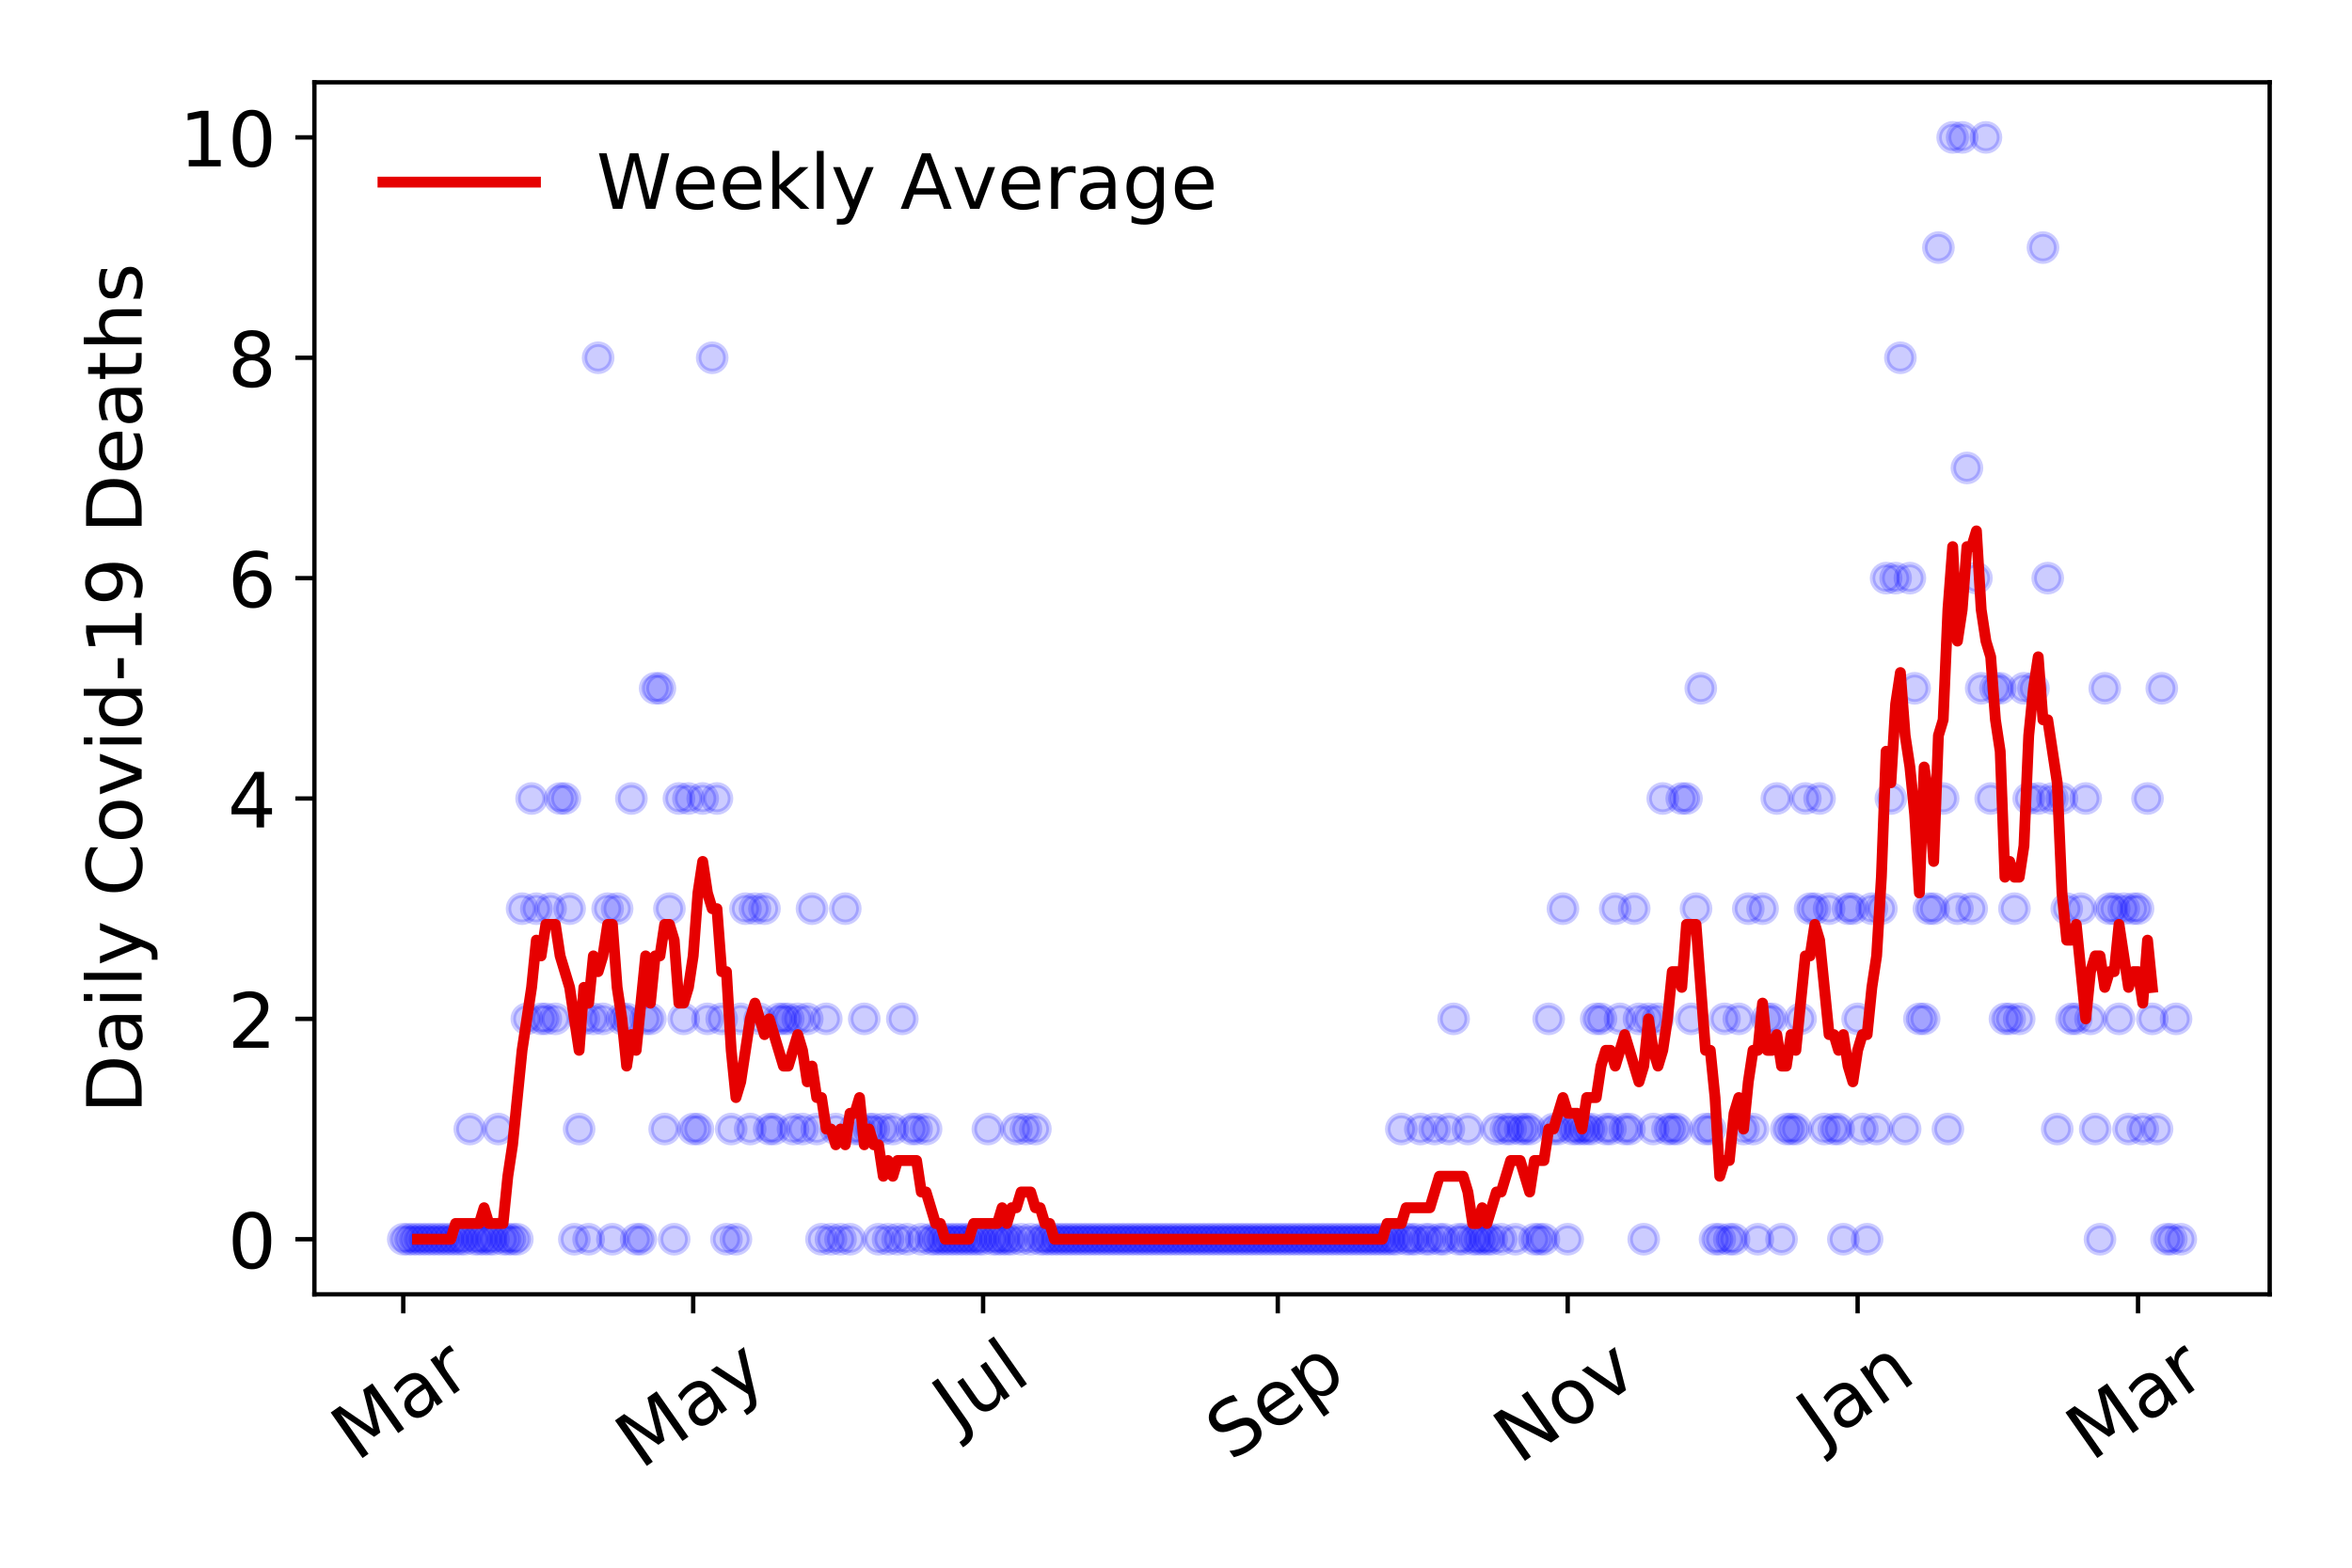 <?xml version="1.0" encoding="utf-8" standalone="no"?>
<!DOCTYPE svg PUBLIC "-//W3C//DTD SVG 1.1//EN"
  "http://www.w3.org/Graphics/SVG/1.1/DTD/svg11.dtd">
<!-- Created with matplotlib (https://matplotlib.org/) -->
<svg height="288pt" version="1.1" viewBox="0 0 432 288" width="432pt" xmlns="http://www.w3.org/2000/svg" xmlns:xlink="http://www.w3.org/1999/xlink">
 <defs>
  <style type="text/css">
*{stroke-linecap:butt;stroke-linejoin:round;}
  </style>
 </defs>
 <g id="figure_1">
  <g id="patch_1">
   <path d="M 0 288 
L 432 288 
L 432 0 
L 0 0 
z
" style="fill:#ffffff;"/>
  </g>
  <g id="axes_1">
   <g id="patch_2">
    <path d="M 57.745 237.778 
L 416.88 237.778 
L 416.88 15.12 
L 57.745 15.12 
z
" style="fill:#ffffff;"/>
   </g>
   <g id="matplotlib.axis_1">
    <g id="xtick_1">
     <g id="line2d_1">
      <defs>
       <path d="M 0 0 
L 0 3.5 
" id="m38325aba58" style="stroke:#000000;stroke-width:0.8;"/>
      </defs>
      <g>
       <use style="stroke:#000000;stroke-width:0.8;" x="74.069" xlink:href="#m38325aba58" y="237.778"/>
      </g>
     </g>
     <g id="text_1">
      <!-- Mar -->
      <defs>
       <path d="M 9.812 72.906 
L 24.516 72.906 
L 43.109 23.297 
L 61.812 72.906 
L 76.516 72.906 
L 76.516 0 
L 66.891 0 
L 66.891 64.016 
L 48.094 14.016 
L 38.188 14.016 
L 19.391 64.016 
L 19.391 0 
L 9.812 0 
z
" id="DejaVuSans-77"/>
       <path d="M 34.281 27.484 
Q 23.391 27.484 19.188 25 
Q 14.984 22.516 14.984 16.5 
Q 14.984 11.719 18.141 8.906 
Q 21.297 6.109 26.703 6.109 
Q 34.188 6.109 38.703 11.406 
Q 43.219 16.703 43.219 25.484 
L 43.219 27.484 
z
M 52.203 31.203 
L 52.203 0 
L 43.219 0 
L 43.219 8.297 
Q 40.141 3.328 35.547 0.953 
Q 30.953 -1.422 24.312 -1.422 
Q 15.922 -1.422 10.953 3.297 
Q 6 8.016 6 15.922 
Q 6 25.141 12.172 29.828 
Q 18.359 34.516 30.609 34.516 
L 43.219 34.516 
L 43.219 35.406 
Q 43.219 41.609 39.141 45 
Q 35.062 48.391 27.688 48.391 
Q 23 48.391 18.547 47.266 
Q 14.109 46.141 10.016 43.891 
L 10.016 52.203 
Q 14.938 54.109 19.578 55.047 
Q 24.219 56 28.609 56 
Q 40.484 56 46.344 49.844 
Q 52.203 43.703 52.203 31.203 
z
" id="DejaVuSans-97"/>
       <path d="M 41.109 46.297 
Q 39.594 47.172 37.812 47.578 
Q 36.031 48 33.891 48 
Q 26.266 48 22.188 43.047 
Q 18.109 38.094 18.109 28.812 
L 18.109 0 
L 9.078 0 
L 9.078 54.688 
L 18.109 54.688 
L 18.109 46.188 
Q 20.953 51.172 25.484 53.578 
Q 30.031 56 36.531 56 
Q 37.453 56 38.578 55.875 
Q 39.703 55.766 41.062 55.516 
z
" id="DejaVuSans-114"/>
      </defs>
      <g transform="translate(65.467 268.643)rotate(-35)scale(0.14 -0.14)">
       <use xlink:href="#DejaVuSans-77"/>
       <use x="86.279" xlink:href="#DejaVuSans-97"/>
       <use x="147.559" xlink:href="#DejaVuSans-114"/>
      </g>
     </g>
    </g>
    <g id="xtick_2">
     <g id="line2d_2">
      <g>
       <use style="stroke:#000000;stroke-width:0.8;" x="127.32" xlink:href="#m38325aba58" y="237.778"/>
      </g>
     </g>
     <g id="text_2">
      <!-- May -->
      <defs>
       <path d="M 32.172 -5.078 
Q 28.375 -14.844 24.75 -17.812 
Q 21.141 -20.797 15.094 -20.797 
L 7.906 -20.797 
L 7.906 -13.281 
L 13.188 -13.281 
Q 16.891 -13.281 18.938 -11.516 
Q 21 -9.766 23.484 -3.219 
L 25.094 0.875 
L 2.984 54.688 
L 12.5 54.688 
L 29.594 11.922 
L 46.688 54.688 
L 56.203 54.688 
z
" id="DejaVuSans-121"/>
      </defs>
      <g transform="translate(117.68 270.094)rotate(-35)scale(0.14 -0.14)">
       <use xlink:href="#DejaVuSans-77"/>
       <use x="86.279" xlink:href="#DejaVuSans-97"/>
       <use x="147.559" xlink:href="#DejaVuSans-121"/>
      </g>
     </g>
    </g>
    <g id="xtick_3">
     <g id="line2d_3">
      <g>
       <use style="stroke:#000000;stroke-width:0.8;" x="180.57" xlink:href="#m38325aba58" y="237.778"/>
      </g>
     </g>
     <g id="text_3">
      <!-- Jul -->
      <defs>
       <path d="M 9.812 72.906 
L 19.672 72.906 
L 19.672 5.078 
Q 19.672 -8.109 14.672 -14.062 
Q 9.672 -20.016 -1.422 -20.016 
L -5.172 -20.016 
L -5.172 -11.719 
L -2.094 -11.719 
Q 4.438 -11.719 7.125 -8.047 
Q 9.812 -4.391 9.812 5.078 
z
" id="DejaVuSans-74"/>
       <path d="M 8.5 21.578 
L 8.5 54.688 
L 17.484 54.688 
L 17.484 21.922 
Q 17.484 14.156 20.5 10.266 
Q 23.531 6.391 29.594 6.391 
Q 36.859 6.391 41.078 11.031 
Q 45.312 15.672 45.312 23.688 
L 45.312 54.688 
L 54.297 54.688 
L 54.297 0 
L 45.312 0 
L 45.312 8.406 
Q 42.047 3.422 37.719 1 
Q 33.406 -1.422 27.688 -1.422 
Q 18.266 -1.422 13.375 4.438 
Q 8.5 10.297 8.5 21.578 
z
M 31.109 56 
z
" id="DejaVuSans-117"/>
       <path d="M 9.422 75.984 
L 18.406 75.984 
L 18.406 0 
L 9.422 0 
z
" id="DejaVuSans-108"/>
      </defs>
      <g transform="translate(175.868 263.181)rotate(-35)scale(0.14 -0.14)">
       <use xlink:href="#DejaVuSans-74"/>
       <use x="29.492" xlink:href="#DejaVuSans-117"/>
       <use x="92.871" xlink:href="#DejaVuSans-108"/>
      </g>
     </g>
    </g>
    <g id="xtick_4">
     <g id="line2d_4">
      <g>
       <use style="stroke:#000000;stroke-width:0.8;" x="234.694" xlink:href="#m38325aba58" y="237.778"/>
      </g>
     </g>
     <g id="text_4">
      <!-- Sep -->
      <defs>
       <path d="M 53.516 70.516 
L 53.516 60.891 
Q 47.906 63.578 42.922 64.891 
Q 37.938 66.219 33.297 66.219 
Q 25.25 66.219 20.875 63.094 
Q 16.5 59.969 16.5 54.203 
Q 16.5 49.359 19.406 46.891 
Q 22.312 44.438 30.422 42.922 
L 36.375 41.703 
Q 47.406 39.594 52.656 34.297 
Q 57.906 29 57.906 20.125 
Q 57.906 9.516 50.797 4.047 
Q 43.703 -1.422 29.984 -1.422 
Q 24.812 -1.422 18.969 -0.25 
Q 13.141 0.922 6.891 3.219 
L 6.891 13.375 
Q 12.891 10.016 18.656 8.297 
Q 24.422 6.594 29.984 6.594 
Q 38.422 6.594 43.016 9.906 
Q 47.609 13.234 47.609 19.391 
Q 47.609 24.75 44.312 27.781 
Q 41.016 30.812 33.5 32.328 
L 27.484 33.5 
Q 16.453 35.688 11.516 40.375 
Q 6.594 45.062 6.594 53.422 
Q 6.594 63.094 13.406 68.656 
Q 20.219 74.219 32.172 74.219 
Q 37.312 74.219 42.625 73.281 
Q 47.953 72.359 53.516 70.516 
z
" id="DejaVuSans-83"/>
       <path d="M 56.203 29.594 
L 56.203 25.203 
L 14.891 25.203 
Q 15.484 15.922 20.484 11.062 
Q 25.484 6.203 34.422 6.203 
Q 39.594 6.203 44.453 7.469 
Q 49.312 8.734 54.109 11.281 
L 54.109 2.781 
Q 49.266 0.734 44.188 -0.344 
Q 39.109 -1.422 33.891 -1.422 
Q 20.797 -1.422 13.156 6.188 
Q 5.516 13.812 5.516 26.812 
Q 5.516 40.234 12.766 48.109 
Q 20.016 56 32.328 56 
Q 43.359 56 49.781 48.891 
Q 56.203 41.797 56.203 29.594 
z
M 47.219 32.234 
Q 47.125 39.594 43.094 43.984 
Q 39.062 48.391 32.422 48.391 
Q 24.906 48.391 20.391 44.141 
Q 15.875 39.891 15.188 32.172 
z
" id="DejaVuSans-101"/>
       <path d="M 18.109 8.203 
L 18.109 -20.797 
L 9.078 -20.797 
L 9.078 54.688 
L 18.109 54.688 
L 18.109 46.391 
Q 20.953 51.266 25.266 53.625 
Q 29.594 56 35.594 56 
Q 45.562 56 51.781 48.094 
Q 58.016 40.188 58.016 27.297 
Q 58.016 14.406 51.781 6.484 
Q 45.562 -1.422 35.594 -1.422 
Q 29.594 -1.422 25.266 0.953 
Q 20.953 3.328 18.109 8.203 
z
M 48.688 27.297 
Q 48.688 37.203 44.609 42.844 
Q 40.531 48.484 33.406 48.484 
Q 26.266 48.484 22.188 42.844 
Q 18.109 37.203 18.109 27.297 
Q 18.109 17.391 22.188 11.75 
Q 26.266 6.109 33.406 6.109 
Q 40.531 6.109 44.609 11.75 
Q 48.688 17.391 48.688 27.297 
z
" id="DejaVuSans-112"/>
      </defs>
      <g transform="translate(226.101 268.629)rotate(-35)scale(0.14 -0.14)">
       <use xlink:href="#DejaVuSans-83"/>
       <use x="63.477" xlink:href="#DejaVuSans-101"/>
       <use x="125" xlink:href="#DejaVuSans-112"/>
      </g>
     </g>
    </g>
    <g id="xtick_5">
     <g id="line2d_5">
      <g>
       <use style="stroke:#000000;stroke-width:0.8;" x="287.944" xlink:href="#m38325aba58" y="237.778"/>
      </g>
     </g>
     <g id="text_5">
      <!-- Nov -->
      <defs>
       <path d="M 9.812 72.906 
L 23.094 72.906 
L 55.422 11.922 
L 55.422 72.906 
L 64.984 72.906 
L 64.984 0 
L 51.703 0 
L 19.391 60.984 
L 19.391 0 
L 9.812 0 
z
" id="DejaVuSans-78"/>
       <path d="M 30.609 48.391 
Q 23.391 48.391 19.188 42.75 
Q 14.984 37.109 14.984 27.297 
Q 14.984 17.484 19.156 11.844 
Q 23.344 6.203 30.609 6.203 
Q 37.797 6.203 41.984 11.859 
Q 46.188 17.531 46.188 27.297 
Q 46.188 37.016 41.984 42.703 
Q 37.797 48.391 30.609 48.391 
z
M 30.609 56 
Q 42.328 56 49.016 48.375 
Q 55.719 40.766 55.719 27.297 
Q 55.719 13.875 49.016 6.219 
Q 42.328 -1.422 30.609 -1.422 
Q 18.844 -1.422 12.172 6.219 
Q 5.516 13.875 5.516 27.297 
Q 5.516 40.766 12.172 48.375 
Q 18.844 56 30.609 56 
z
" id="DejaVuSans-111"/>
       <path d="M 2.984 54.688 
L 12.5 54.688 
L 29.594 8.797 
L 46.688 54.688 
L 56.203 54.688 
L 35.688 0 
L 23.484 0 
z
" id="DejaVuSans-118"/>
      </defs>
      <g transform="translate(278.968 269.166)rotate(-35)scale(0.14 -0.14)">
       <use xlink:href="#DejaVuSans-78"/>
       <use x="74.805" xlink:href="#DejaVuSans-111"/>
       <use x="135.986" xlink:href="#DejaVuSans-118"/>
      </g>
     </g>
    </g>
    <g id="xtick_6">
     <g id="line2d_6">
      <g>
       <use style="stroke:#000000;stroke-width:0.8;" x="341.195" xlink:href="#m38325aba58" y="237.778"/>
      </g>
     </g>
     <g id="text_6">
      <!-- Jan -->
      <defs>
       <path d="M 54.891 33.016 
L 54.891 0 
L 45.906 0 
L 45.906 32.719 
Q 45.906 40.484 42.875 44.328 
Q 39.844 48.188 33.797 48.188 
Q 26.516 48.188 22.312 43.547 
Q 18.109 38.922 18.109 30.906 
L 18.109 0 
L 9.078 0 
L 9.078 54.688 
L 18.109 54.688 
L 18.109 46.188 
Q 21.344 51.125 25.703 53.562 
Q 30.078 56 35.797 56 
Q 45.219 56 50.047 50.172 
Q 54.891 44.344 54.891 33.016 
z
" id="DejaVuSans-110"/>
      </defs>
      <g transform="translate(334.571 265.871)rotate(-35)scale(0.14 -0.14)">
       <use xlink:href="#DejaVuSans-74"/>
       <use x="29.492" xlink:href="#DejaVuSans-97"/>
       <use x="90.771" xlink:href="#DejaVuSans-110"/>
      </g>
     </g>
    </g>
    <g id="xtick_7">
     <g id="line2d_7">
      <g>
       <use style="stroke:#000000;stroke-width:0.8;" x="392.699" xlink:href="#m38325aba58" y="237.778"/>
      </g>
     </g>
     <g id="text_7">
      <!-- Mar -->
      <g transform="translate(384.096 268.643)rotate(-35)scale(0.14 -0.14)">
       <use xlink:href="#DejaVuSans-77"/>
       <use x="86.279" xlink:href="#DejaVuSans-97"/>
       <use x="147.559" xlink:href="#DejaVuSans-114"/>
      </g>
     </g>
    </g>
   </g>
   <g id="matplotlib.axis_2">
    <g id="ytick_1">
     <g id="line2d_8">
      <defs>
       <path d="M 0 0 
L -3.5 0 
" id="me641749edd" style="stroke:#000000;stroke-width:0.8;"/>
      </defs>
      <g>
       <use style="stroke:#000000;stroke-width:0.8;" x="57.745" xlink:href="#me641749edd" y="227.657"/>
      </g>
     </g>
     <g id="text_8">
      <!-- 0 -->
      <defs>
       <path d="M 31.781 66.406 
Q 24.172 66.406 20.328 58.906 
Q 16.5 51.422 16.5 36.375 
Q 16.5 21.391 20.328 13.891 
Q 24.172 6.391 31.781 6.391 
Q 39.453 6.391 43.281 13.891 
Q 47.125 21.391 47.125 36.375 
Q 47.125 51.422 43.281 58.906 
Q 39.453 66.406 31.781 66.406 
z
M 31.781 74.219 
Q 44.047 74.219 50.516 64.516 
Q 56.984 54.828 56.984 36.375 
Q 56.984 17.969 50.516 8.266 
Q 44.047 -1.422 31.781 -1.422 
Q 19.531 -1.422 13.062 8.266 
Q 6.594 17.969 6.594 36.375 
Q 6.594 54.828 13.062 64.516 
Q 19.531 74.219 31.781 74.219 
z
" id="DejaVuSans-48"/>
      </defs>
      <g transform="translate(41.837 232.976)scale(0.14 -0.14)">
       <use xlink:href="#DejaVuSans-48"/>
      </g>
     </g>
    </g>
    <g id="ytick_2">
     <g id="line2d_9">
      <g>
       <use style="stroke:#000000;stroke-width:0.8;" x="57.745" xlink:href="#me641749edd" y="187.174"/>
      </g>
     </g>
     <g id="text_9">
      <!-- 2 -->
      <defs>
       <path d="M 19.188 8.297 
L 53.609 8.297 
L 53.609 0 
L 7.328 0 
L 7.328 8.297 
Q 12.938 14.109 22.625 23.891 
Q 32.328 33.688 34.812 36.531 
Q 39.547 41.844 41.422 45.531 
Q 43.312 49.219 43.312 52.781 
Q 43.312 58.594 39.234 62.25 
Q 35.156 65.922 28.609 65.922 
Q 23.969 65.922 18.812 64.312 
Q 13.672 62.703 7.812 59.422 
L 7.812 69.391 
Q 13.766 71.781 18.938 73 
Q 24.125 74.219 28.422 74.219 
Q 39.75 74.219 46.484 68.547 
Q 53.219 62.891 53.219 53.422 
Q 53.219 48.922 51.531 44.891 
Q 49.859 40.875 45.406 35.406 
Q 44.188 33.984 37.641 27.219 
Q 31.109 20.453 19.188 8.297 
z
" id="DejaVuSans-50"/>
      </defs>
      <g transform="translate(41.837 192.493)scale(0.14 -0.14)">
       <use xlink:href="#DejaVuSans-50"/>
      </g>
     </g>
    </g>
    <g id="ytick_3">
     <g id="line2d_10">
      <g>
       <use style="stroke:#000000;stroke-width:0.8;" x="57.745" xlink:href="#me641749edd" y="146.691"/>
      </g>
     </g>
     <g id="text_10">
      <!-- 4 -->
      <defs>
       <path d="M 37.797 64.312 
L 12.891 25.391 
L 37.797 25.391 
z
M 35.203 72.906 
L 47.609 72.906 
L 47.609 25.391 
L 58.016 25.391 
L 58.016 17.188 
L 47.609 17.188 
L 47.609 0 
L 37.797 0 
L 37.797 17.188 
L 4.891 17.188 
L 4.891 26.703 
z
" id="DejaVuSans-52"/>
      </defs>
      <g transform="translate(41.837 152.01)scale(0.14 -0.14)">
       <use xlink:href="#DejaVuSans-52"/>
      </g>
     </g>
    </g>
    <g id="ytick_4">
     <g id="line2d_11">
      <g>
       <use style="stroke:#000000;stroke-width:0.8;" x="57.745" xlink:href="#me641749edd" y="106.207"/>
      </g>
     </g>
     <g id="text_11">
      <!-- 6 -->
      <defs>
       <path d="M 33.016 40.375 
Q 26.375 40.375 22.484 35.828 
Q 18.609 31.297 18.609 23.391 
Q 18.609 15.531 22.484 10.953 
Q 26.375 6.391 33.016 6.391 
Q 39.656 6.391 43.531 10.953 
Q 47.406 15.531 47.406 23.391 
Q 47.406 31.297 43.531 35.828 
Q 39.656 40.375 33.016 40.375 
z
M 52.594 71.297 
L 52.594 62.312 
Q 48.875 64.062 45.094 64.984 
Q 41.312 65.922 37.594 65.922 
Q 27.828 65.922 22.672 59.328 
Q 17.531 52.734 16.797 39.406 
Q 19.672 43.656 24.016 45.922 
Q 28.375 48.188 33.594 48.188 
Q 44.578 48.188 50.953 41.516 
Q 57.328 34.859 57.328 23.391 
Q 57.328 12.156 50.688 5.359 
Q 44.047 -1.422 33.016 -1.422 
Q 20.359 -1.422 13.672 8.266 
Q 6.984 17.969 6.984 36.375 
Q 6.984 53.656 15.188 63.938 
Q 23.391 74.219 37.203 74.219 
Q 40.922 74.219 44.703 73.484 
Q 48.484 72.75 52.594 71.297 
z
" id="DejaVuSans-54"/>
      </defs>
      <g transform="translate(41.837 111.526)scale(0.14 -0.14)">
       <use xlink:href="#DejaVuSans-54"/>
      </g>
     </g>
    </g>
    <g id="ytick_5">
     <g id="line2d_12">
      <g>
       <use style="stroke:#000000;stroke-width:0.8;" x="57.745" xlink:href="#me641749edd" y="65.724"/>
      </g>
     </g>
     <g id="text_12">
      <!-- 8 -->
      <defs>
       <path d="M 31.781 34.625 
Q 24.75 34.625 20.719 30.859 
Q 16.703 27.094 16.703 20.516 
Q 16.703 13.922 20.719 10.156 
Q 24.75 6.391 31.781 6.391 
Q 38.812 6.391 42.859 10.172 
Q 46.922 13.969 46.922 20.516 
Q 46.922 27.094 42.891 30.859 
Q 38.875 34.625 31.781 34.625 
z
M 21.922 38.812 
Q 15.578 40.375 12.031 44.719 
Q 8.5 49.078 8.5 55.328 
Q 8.5 64.062 14.719 69.141 
Q 20.953 74.219 31.781 74.219 
Q 42.672 74.219 48.875 69.141 
Q 55.078 64.062 55.078 55.328 
Q 55.078 49.078 51.531 44.719 
Q 48 40.375 41.703 38.812 
Q 48.828 37.156 52.797 32.312 
Q 56.781 27.484 56.781 20.516 
Q 56.781 9.906 50.312 4.234 
Q 43.844 -1.422 31.781 -1.422 
Q 19.734 -1.422 13.25 4.234 
Q 6.781 9.906 6.781 20.516 
Q 6.781 27.484 10.781 32.312 
Q 14.797 37.156 21.922 38.812 
z
M 18.312 54.391 
Q 18.312 48.734 21.844 45.562 
Q 25.391 42.391 31.781 42.391 
Q 38.141 42.391 41.719 45.562 
Q 45.312 48.734 45.312 54.391 
Q 45.312 60.062 41.719 63.234 
Q 38.141 66.406 31.781 66.406 
Q 25.391 66.406 21.844 63.234 
Q 18.312 60.062 18.312 54.391 
z
" id="DejaVuSans-56"/>
      </defs>
      <g transform="translate(41.837 71.043)scale(0.14 -0.14)">
       <use xlink:href="#DejaVuSans-56"/>
      </g>
     </g>
    </g>
    <g id="ytick_6">
     <g id="line2d_13">
      <g>
       <use style="stroke:#000000;stroke-width:0.8;" x="57.745" xlink:href="#me641749edd" y="25.241"/>
      </g>
     </g>
     <g id="text_13">
      <!-- 10 -->
      <defs>
       <path d="M 12.406 8.297 
L 28.516 8.297 
L 28.516 63.922 
L 10.984 60.406 
L 10.984 69.391 
L 28.422 72.906 
L 38.281 72.906 
L 38.281 8.297 
L 54.391 8.297 
L 54.391 0 
L 12.406 0 
z
" id="DejaVuSans-49"/>
      </defs>
      <g transform="translate(32.93 30.56)scale(0.14 -0.14)">
       <use xlink:href="#DejaVuSans-49"/>
       <use x="63.623" xlink:href="#DejaVuSans-48"/>
      </g>
     </g>
    </g>
    <g id="text_14">
     <!-- Daily Covid-19 Deaths -->
     <defs>
      <path d="M 19.672 64.797 
L 19.672 8.109 
L 31.594 8.109 
Q 46.688 8.109 53.688 14.938 
Q 60.688 21.781 60.688 36.531 
Q 60.688 51.172 53.688 57.984 
Q 46.688 64.797 31.594 64.797 
z
M 9.812 72.906 
L 30.078 72.906 
Q 51.266 72.906 61.172 64.094 
Q 71.094 55.281 71.094 36.531 
Q 71.094 17.672 61.125 8.828 
Q 51.172 0 30.078 0 
L 9.812 0 
z
" id="DejaVuSans-68"/>
      <path d="M 9.422 54.688 
L 18.406 54.688 
L 18.406 0 
L 9.422 0 
z
M 9.422 75.984 
L 18.406 75.984 
L 18.406 64.594 
L 9.422 64.594 
z
" id="DejaVuSans-105"/>
      <path id="DejaVuSans-32"/>
      <path d="M 64.406 67.281 
L 64.406 56.891 
Q 59.422 61.531 53.781 63.812 
Q 48.141 66.109 41.797 66.109 
Q 29.297 66.109 22.656 58.469 
Q 16.016 50.828 16.016 36.375 
Q 16.016 21.969 22.656 14.328 
Q 29.297 6.688 41.797 6.688 
Q 48.141 6.688 53.781 8.984 
Q 59.422 11.281 64.406 15.922 
L 64.406 5.609 
Q 59.234 2.094 53.438 0.328 
Q 47.656 -1.422 41.219 -1.422 
Q 24.656 -1.422 15.125 8.703 
Q 5.609 18.844 5.609 36.375 
Q 5.609 53.953 15.125 64.078 
Q 24.656 74.219 41.219 74.219 
Q 47.75 74.219 53.531 72.484 
Q 59.328 70.75 64.406 67.281 
z
" id="DejaVuSans-67"/>
      <path d="M 45.406 46.391 
L 45.406 75.984 
L 54.391 75.984 
L 54.391 0 
L 45.406 0 
L 45.406 8.203 
Q 42.578 3.328 38.25 0.953 
Q 33.938 -1.422 27.875 -1.422 
Q 17.969 -1.422 11.734 6.484 
Q 5.516 14.406 5.516 27.297 
Q 5.516 40.188 11.734 48.094 
Q 17.969 56 27.875 56 
Q 33.938 56 38.25 53.625 
Q 42.578 51.266 45.406 46.391 
z
M 14.797 27.297 
Q 14.797 17.391 18.875 11.75 
Q 22.953 6.109 30.078 6.109 
Q 37.203 6.109 41.297 11.75 
Q 45.406 17.391 45.406 27.297 
Q 45.406 37.203 41.297 42.844 
Q 37.203 48.484 30.078 48.484 
Q 22.953 48.484 18.875 42.844 
Q 14.797 37.203 14.797 27.297 
z
" id="DejaVuSans-100"/>
      <path d="M 4.891 31.391 
L 31.203 31.391 
L 31.203 23.391 
L 4.891 23.391 
z
" id="DejaVuSans-45"/>
      <path d="M 10.984 1.516 
L 10.984 10.5 
Q 14.703 8.734 18.5 7.812 
Q 22.312 6.891 25.984 6.891 
Q 35.75 6.891 40.891 13.453 
Q 46.047 20.016 46.781 33.406 
Q 43.953 29.203 39.594 26.953 
Q 35.25 24.703 29.984 24.703 
Q 19.047 24.703 12.672 31.312 
Q 6.297 37.938 6.297 49.422 
Q 6.297 60.641 12.938 67.422 
Q 19.578 74.219 30.609 74.219 
Q 43.266 74.219 49.922 64.516 
Q 56.594 54.828 56.594 36.375 
Q 56.594 19.141 48.406 8.859 
Q 40.234 -1.422 26.422 -1.422 
Q 22.703 -1.422 18.891 -0.688 
Q 15.094 0.047 10.984 1.516 
z
M 30.609 32.422 
Q 37.25 32.422 41.125 36.953 
Q 45.016 41.5 45.016 49.422 
Q 45.016 57.281 41.125 61.844 
Q 37.25 66.406 30.609 66.406 
Q 23.969 66.406 20.094 61.844 
Q 16.219 57.281 16.219 49.422 
Q 16.219 41.5 20.094 36.953 
Q 23.969 32.422 30.609 32.422 
z
" id="DejaVuSans-57"/>
      <path d="M 18.312 70.219 
L 18.312 54.688 
L 36.812 54.688 
L 36.812 47.703 
L 18.312 47.703 
L 18.312 18.016 
Q 18.312 11.328 20.141 9.422 
Q 21.969 7.516 27.594 7.516 
L 36.812 7.516 
L 36.812 0 
L 27.594 0 
Q 17.188 0 13.234 3.875 
Q 9.281 7.766 9.281 18.016 
L 9.281 47.703 
L 2.688 47.703 
L 2.688 54.688 
L 9.281 54.688 
L 9.281 70.219 
z
" id="DejaVuSans-116"/>
      <path d="M 54.891 33.016 
L 54.891 0 
L 45.906 0 
L 45.906 32.719 
Q 45.906 40.484 42.875 44.328 
Q 39.844 48.188 33.797 48.188 
Q 26.516 48.188 22.312 43.547 
Q 18.109 38.922 18.109 30.906 
L 18.109 0 
L 9.078 0 
L 9.078 75.984 
L 18.109 75.984 
L 18.109 46.188 
Q 21.344 51.125 25.703 53.562 
Q 30.078 56 35.797 56 
Q 45.219 56 50.047 50.172 
Q 54.891 44.344 54.891 33.016 
z
" id="DejaVuSans-104"/>
      <path d="M 44.281 53.078 
L 44.281 44.578 
Q 40.484 46.531 36.375 47.5 
Q 32.281 48.484 27.875 48.484 
Q 21.188 48.484 17.844 46.438 
Q 14.5 44.391 14.5 40.281 
Q 14.5 37.156 16.891 35.375 
Q 19.281 33.594 26.516 31.984 
L 29.594 31.297 
Q 39.156 29.25 43.188 25.516 
Q 47.219 21.781 47.219 15.094 
Q 47.219 7.469 41.188 3.016 
Q 35.156 -1.422 24.609 -1.422 
Q 20.219 -1.422 15.453 -0.562 
Q 10.688 0.297 5.422 2 
L 5.422 11.281 
Q 10.406 8.688 15.234 7.391 
Q 20.062 6.109 24.812 6.109 
Q 31.156 6.109 34.562 8.281 
Q 37.984 10.453 37.984 14.406 
Q 37.984 18.062 35.516 20.016 
Q 33.062 21.969 24.703 23.781 
L 21.578 24.516 
Q 13.234 26.266 9.516 29.906 
Q 5.812 33.547 5.812 39.891 
Q 5.812 47.609 11.281 51.797 
Q 16.75 56 26.812 56 
Q 31.781 56 36.172 55.266 
Q 40.578 54.547 44.281 53.078 
z
" id="DejaVuSans-115"/>
     </defs>
     <g transform="translate(26.018 204.56)rotate(-90)scale(0.14 -0.14)">
      <use xlink:href="#DejaVuSans-68"/>
      <use x="77.002" xlink:href="#DejaVuSans-97"/>
      <use x="138.281" xlink:href="#DejaVuSans-105"/>
      <use x="166.064" xlink:href="#DejaVuSans-108"/>
      <use x="193.848" xlink:href="#DejaVuSans-121"/>
      <use x="253.027" xlink:href="#DejaVuSans-32"/>
      <use x="284.814" xlink:href="#DejaVuSans-67"/>
      <use x="354.639" xlink:href="#DejaVuSans-111"/>
      <use x="415.82" xlink:href="#DejaVuSans-118"/>
      <use x="475" xlink:href="#DejaVuSans-105"/>
      <use x="502.783" xlink:href="#DejaVuSans-100"/>
      <use x="566.26" xlink:href="#DejaVuSans-45"/>
      <use x="602.344" xlink:href="#DejaVuSans-49"/>
      <use x="665.967" xlink:href="#DejaVuSans-57"/>
      <use x="729.59" xlink:href="#DejaVuSans-32"/>
      <use x="761.377" xlink:href="#DejaVuSans-68"/>
      <use x="838.379" xlink:href="#DejaVuSans-101"/>
      <use x="899.902" xlink:href="#DejaVuSans-97"/>
      <use x="961.182" xlink:href="#DejaVuSans-116"/>
      <use x="1000.391" xlink:href="#DejaVuSans-104"/>
      <use x="1063.77" xlink:href="#DejaVuSans-115"/>
     </g>
    </g>
   </g>
   <g id="line2d_14">
    <defs>
     <path d="M 0 2.5 
C 0.663 2.5 1.299 2.237 1.768 1.768 
C 2.237 1.299 2.5 0.663 2.5 0 
C 2.5 -0.663 2.237 -1.299 1.768 -1.768 
C 1.299 -2.237 0.663 -2.5 0 -2.5 
C -0.663 -2.5 -1.299 -2.237 -1.768 -1.768 
C -2.237 -1.299 -2.5 -0.663 -2.5 0 
C -2.5 0.663 -2.237 1.299 -1.768 1.768 
C -1.299 2.237 -0.663 2.5 0 2.5 
z
" id="m85c3a074a7" style="stroke:#0000ff;stroke-opacity:0.2;"/>
    </defs>
    <g clip-path="url(#p09df4e0b43)">
     <use style="fill:#0000ff;fill-opacity:0.2;stroke:#0000ff;stroke-opacity:0.2;" x="74.069" xlink:href="#m85c3a074a7" y="227.657"/>
     <use style="fill:#0000ff;fill-opacity:0.2;stroke:#0000ff;stroke-opacity:0.2;" x="74.942" xlink:href="#m85c3a074a7" y="227.657"/>
     <use style="fill:#0000ff;fill-opacity:0.2;stroke:#0000ff;stroke-opacity:0.2;" x="75.815" xlink:href="#m85c3a074a7" y="227.657"/>
     <use style="fill:#0000ff;fill-opacity:0.2;stroke:#0000ff;stroke-opacity:0.2;" x="76.688" xlink:href="#m85c3a074a7" y="227.657"/>
     <use style="fill:#0000ff;fill-opacity:0.2;stroke:#0000ff;stroke-opacity:0.2;" x="77.561" xlink:href="#m85c3a074a7" y="227.657"/>
     <use style="fill:#0000ff;fill-opacity:0.2;stroke:#0000ff;stroke-opacity:0.2;" x="78.434" xlink:href="#m85c3a074a7" y="227.657"/>
     <use style="fill:#0000ff;fill-opacity:0.2;stroke:#0000ff;stroke-opacity:0.2;" x="79.307" xlink:href="#m85c3a074a7" y="227.657"/>
     <use style="fill:#0000ff;fill-opacity:0.2;stroke:#0000ff;stroke-opacity:0.2;" x="80.18" xlink:href="#m85c3a074a7" y="227.657"/>
     <use style="fill:#0000ff;fill-opacity:0.2;stroke:#0000ff;stroke-opacity:0.2;" x="81.053" xlink:href="#m85c3a074a7" y="227.657"/>
     <use style="fill:#0000ff;fill-opacity:0.2;stroke:#0000ff;stroke-opacity:0.2;" x="81.926" xlink:href="#m85c3a074a7" y="227.657"/>
     <use style="fill:#0000ff;fill-opacity:0.2;stroke:#0000ff;stroke-opacity:0.2;" x="82.799" xlink:href="#m85c3a074a7" y="227.657"/>
     <use style="fill:#0000ff;fill-opacity:0.2;stroke:#0000ff;stroke-opacity:0.2;" x="83.672" xlink:href="#m85c3a074a7" y="227.657"/>
     <use style="fill:#0000ff;fill-opacity:0.2;stroke:#0000ff;stroke-opacity:0.2;" x="84.545" xlink:href="#m85c3a074a7" y="227.657"/>
     <use style="fill:#0000ff;fill-opacity:0.2;stroke:#0000ff;stroke-opacity:0.2;" x="85.418" xlink:href="#m85c3a074a7" y="227.657"/>
     <use style="fill:#0000ff;fill-opacity:0.2;stroke:#0000ff;stroke-opacity:0.2;" x="86.291" xlink:href="#m85c3a074a7" y="207.416"/>
     <use style="fill:#0000ff;fill-opacity:0.2;stroke:#0000ff;stroke-opacity:0.2;" x="87.164" xlink:href="#m85c3a074a7" y="227.657"/>
     <use style="fill:#0000ff;fill-opacity:0.2;stroke:#0000ff;stroke-opacity:0.2;" x="88.037" xlink:href="#m85c3a074a7" y="227.657"/>
     <use style="fill:#0000ff;fill-opacity:0.2;stroke:#0000ff;stroke-opacity:0.2;" x="88.91" xlink:href="#m85c3a074a7" y="227.657"/>
     <use style="fill:#0000ff;fill-opacity:0.2;stroke:#0000ff;stroke-opacity:0.2;" x="89.783" xlink:href="#m85c3a074a7" y="227.657"/>
     <use style="fill:#0000ff;fill-opacity:0.2;stroke:#0000ff;stroke-opacity:0.2;" x="90.656" xlink:href="#m85c3a074a7" y="227.657"/>
     <use style="fill:#0000ff;fill-opacity:0.2;stroke:#0000ff;stroke-opacity:0.2;" x="91.528" xlink:href="#m85c3a074a7" y="207.416"/>
     <use style="fill:#0000ff;fill-opacity:0.2;stroke:#0000ff;stroke-opacity:0.2;" x="92.401" xlink:href="#m85c3a074a7" y="227.657"/>
     <use style="fill:#0000ff;fill-opacity:0.2;stroke:#0000ff;stroke-opacity:0.2;" x="93.274" xlink:href="#m85c3a074a7" y="227.657"/>
     <use style="fill:#0000ff;fill-opacity:0.2;stroke:#0000ff;stroke-opacity:0.2;" x="94.147" xlink:href="#m85c3a074a7" y="227.657"/>
     <use style="fill:#0000ff;fill-opacity:0.2;stroke:#0000ff;stroke-opacity:0.2;" x="95.02" xlink:href="#m85c3a074a7" y="227.657"/>
     <use style="fill:#0000ff;fill-opacity:0.2;stroke:#0000ff;stroke-opacity:0.2;" x="95.893" xlink:href="#m85c3a074a7" y="166.932"/>
     <use style="fill:#0000ff;fill-opacity:0.2;stroke:#0000ff;stroke-opacity:0.2;" x="96.766" xlink:href="#m85c3a074a7" y="187.174"/>
     <use style="fill:#0000ff;fill-opacity:0.2;stroke:#0000ff;stroke-opacity:0.2;" x="97.639" xlink:href="#m85c3a074a7" y="146.691"/>
     <use style="fill:#0000ff;fill-opacity:0.2;stroke:#0000ff;stroke-opacity:0.2;" x="98.512" xlink:href="#m85c3a074a7" y="166.932"/>
     <use style="fill:#0000ff;fill-opacity:0.2;stroke:#0000ff;stroke-opacity:0.2;" x="99.385" xlink:href="#m85c3a074a7" y="187.174"/>
     <use style="fill:#0000ff;fill-opacity:0.2;stroke:#0000ff;stroke-opacity:0.2;" x="100.258" xlink:href="#m85c3a074a7" y="187.174"/>
     <use style="fill:#0000ff;fill-opacity:0.2;stroke:#0000ff;stroke-opacity:0.2;" x="101.131" xlink:href="#m85c3a074a7" y="166.932"/>
     <use style="fill:#0000ff;fill-opacity:0.2;stroke:#0000ff;stroke-opacity:0.2;" x="102.004" xlink:href="#m85c3a074a7" y="187.174"/>
     <use style="fill:#0000ff;fill-opacity:0.2;stroke:#0000ff;stroke-opacity:0.2;" x="102.877" xlink:href="#m85c3a074a7" y="146.691"/>
     <use style="fill:#0000ff;fill-opacity:0.2;stroke:#0000ff;stroke-opacity:0.2;" x="103.75" xlink:href="#m85c3a074a7" y="146.691"/>
     <use style="fill:#0000ff;fill-opacity:0.2;stroke:#0000ff;stroke-opacity:0.2;" x="104.623" xlink:href="#m85c3a074a7" y="166.932"/>
     <use style="fill:#0000ff;fill-opacity:0.2;stroke:#0000ff;stroke-opacity:0.2;" x="105.496" xlink:href="#m85c3a074a7" y="227.657"/>
     <use style="fill:#0000ff;fill-opacity:0.2;stroke:#0000ff;stroke-opacity:0.2;" x="106.369" xlink:href="#m85c3a074a7" y="207.416"/>
     <use style="fill:#0000ff;fill-opacity:0.2;stroke:#0000ff;stroke-opacity:0.2;" x="107.242" xlink:href="#m85c3a074a7" y="187.174"/>
     <use style="fill:#0000ff;fill-opacity:0.2;stroke:#0000ff;stroke-opacity:0.2;" x="108.115" xlink:href="#m85c3a074a7" y="227.657"/>
     <use style="fill:#0000ff;fill-opacity:0.2;stroke:#0000ff;stroke-opacity:0.2;" x="108.988" xlink:href="#m85c3a074a7" y="187.174"/>
     <use style="fill:#0000ff;fill-opacity:0.2;stroke:#0000ff;stroke-opacity:0.2;" x="109.861" xlink:href="#m85c3a074a7" y="65.724"/>
     <use style="fill:#0000ff;fill-opacity:0.2;stroke:#0000ff;stroke-opacity:0.2;" x="110.734" xlink:href="#m85c3a074a7" y="187.174"/>
     <use style="fill:#0000ff;fill-opacity:0.2;stroke:#0000ff;stroke-opacity:0.2;" x="111.607" xlink:href="#m85c3a074a7" y="166.932"/>
     <use style="fill:#0000ff;fill-opacity:0.2;stroke:#0000ff;stroke-opacity:0.2;" x="112.479" xlink:href="#m85c3a074a7" y="227.657"/>
     <use style="fill:#0000ff;fill-opacity:0.2;stroke:#0000ff;stroke-opacity:0.2;" x="113.352" xlink:href="#m85c3a074a7" y="166.932"/>
     <use style="fill:#0000ff;fill-opacity:0.2;stroke:#0000ff;stroke-opacity:0.2;" x="114.225" xlink:href="#m85c3a074a7" y="187.174"/>
     <use style="fill:#0000ff;fill-opacity:0.2;stroke:#0000ff;stroke-opacity:0.2;" x="115.098" xlink:href="#m85c3a074a7" y="187.174"/>
     <use style="fill:#0000ff;fill-opacity:0.2;stroke:#0000ff;stroke-opacity:0.2;" x="115.971" xlink:href="#m85c3a074a7" y="146.691"/>
     <use style="fill:#0000ff;fill-opacity:0.2;stroke:#0000ff;stroke-opacity:0.2;" x="116.844" xlink:href="#m85c3a074a7" y="227.657"/>
     <use style="fill:#0000ff;fill-opacity:0.2;stroke:#0000ff;stroke-opacity:0.2;" x="117.717" xlink:href="#m85c3a074a7" y="227.657"/>
     <use style="fill:#0000ff;fill-opacity:0.2;stroke:#0000ff;stroke-opacity:0.2;" x="118.59" xlink:href="#m85c3a074a7" y="187.174"/>
     <use style="fill:#0000ff;fill-opacity:0.2;stroke:#0000ff;stroke-opacity:0.2;" x="119.463" xlink:href="#m85c3a074a7" y="187.174"/>
     <use style="fill:#0000ff;fill-opacity:0.2;stroke:#0000ff;stroke-opacity:0.2;" x="120.336" xlink:href="#m85c3a074a7" y="126.449"/>
     <use style="fill:#0000ff;fill-opacity:0.2;stroke:#0000ff;stroke-opacity:0.2;" x="121.209" xlink:href="#m85c3a074a7" y="126.449"/>
     <use style="fill:#0000ff;fill-opacity:0.2;stroke:#0000ff;stroke-opacity:0.2;" x="122.082" xlink:href="#m85c3a074a7" y="207.416"/>
     <use style="fill:#0000ff;fill-opacity:0.2;stroke:#0000ff;stroke-opacity:0.2;" x="122.955" xlink:href="#m85c3a074a7" y="166.932"/>
     <use style="fill:#0000ff;fill-opacity:0.2;stroke:#0000ff;stroke-opacity:0.2;" x="123.828" xlink:href="#m85c3a074a7" y="227.657"/>
     <use style="fill:#0000ff;fill-opacity:0.2;stroke:#0000ff;stroke-opacity:0.2;" x="124.701" xlink:href="#m85c3a074a7" y="146.691"/>
     <use style="fill:#0000ff;fill-opacity:0.2;stroke:#0000ff;stroke-opacity:0.2;" x="125.574" xlink:href="#m85c3a074a7" y="187.174"/>
     <use style="fill:#0000ff;fill-opacity:0.2;stroke:#0000ff;stroke-opacity:0.2;" x="126.447" xlink:href="#m85c3a074a7" y="146.691"/>
     <use style="fill:#0000ff;fill-opacity:0.2;stroke:#0000ff;stroke-opacity:0.2;" x="127.32" xlink:href="#m85c3a074a7" y="207.416"/>
     <use style="fill:#0000ff;fill-opacity:0.2;stroke:#0000ff;stroke-opacity:0.2;" x="128.193" xlink:href="#m85c3a074a7" y="207.416"/>
     <use style="fill:#0000ff;fill-opacity:0.2;stroke:#0000ff;stroke-opacity:0.2;" x="129.066" xlink:href="#m85c3a074a7" y="146.691"/>
     <use style="fill:#0000ff;fill-opacity:0.2;stroke:#0000ff;stroke-opacity:0.2;" x="129.939" xlink:href="#m85c3a074a7" y="187.174"/>
     <use style="fill:#0000ff;fill-opacity:0.2;stroke:#0000ff;stroke-opacity:0.2;" x="130.812" xlink:href="#m85c3a074a7" y="65.724"/>
     <use style="fill:#0000ff;fill-opacity:0.2;stroke:#0000ff;stroke-opacity:0.2;" x="131.685" xlink:href="#m85c3a074a7" y="146.691"/>
     <use style="fill:#0000ff;fill-opacity:0.2;stroke:#0000ff;stroke-opacity:0.2;" x="132.558" xlink:href="#m85c3a074a7" y="187.174"/>
     <use style="fill:#0000ff;fill-opacity:0.2;stroke:#0000ff;stroke-opacity:0.2;" x="133.43" xlink:href="#m85c3a074a7" y="227.657"/>
     <use style="fill:#0000ff;fill-opacity:0.2;stroke:#0000ff;stroke-opacity:0.2;" x="134.303" xlink:href="#m85c3a074a7" y="207.416"/>
     <use style="fill:#0000ff;fill-opacity:0.2;stroke:#0000ff;stroke-opacity:0.2;" x="135.176" xlink:href="#m85c3a074a7" y="227.657"/>
     <use style="fill:#0000ff;fill-opacity:0.2;stroke:#0000ff;stroke-opacity:0.2;" x="136.049" xlink:href="#m85c3a074a7" y="187.174"/>
     <use style="fill:#0000ff;fill-opacity:0.2;stroke:#0000ff;stroke-opacity:0.2;" x="136.922" xlink:href="#m85c3a074a7" y="166.932"/>
     <use style="fill:#0000ff;fill-opacity:0.2;stroke:#0000ff;stroke-opacity:0.2;" x="137.795" xlink:href="#m85c3a074a7" y="207.416"/>
     <use style="fill:#0000ff;fill-opacity:0.2;stroke:#0000ff;stroke-opacity:0.2;" x="138.668" xlink:href="#m85c3a074a7" y="166.932"/>
     <use style="fill:#0000ff;fill-opacity:0.2;stroke:#0000ff;stroke-opacity:0.2;" x="139.541" xlink:href="#m85c3a074a7" y="187.174"/>
     <use style="fill:#0000ff;fill-opacity:0.2;stroke:#0000ff;stroke-opacity:0.2;" x="140.414" xlink:href="#m85c3a074a7" y="166.932"/>
     <use style="fill:#0000ff;fill-opacity:0.2;stroke:#0000ff;stroke-opacity:0.2;" x="141.287" xlink:href="#m85c3a074a7" y="207.416"/>
     <use style="fill:#0000ff;fill-opacity:0.2;stroke:#0000ff;stroke-opacity:0.2;" x="142.16" xlink:href="#m85c3a074a7" y="207.416"/>
     <use style="fill:#0000ff;fill-opacity:0.2;stroke:#0000ff;stroke-opacity:0.2;" x="143.033" xlink:href="#m85c3a074a7" y="187.174"/>
     <use style="fill:#0000ff;fill-opacity:0.2;stroke:#0000ff;stroke-opacity:0.2;" x="143.906" xlink:href="#m85c3a074a7" y="187.174"/>
     <use style="fill:#0000ff;fill-opacity:0.2;stroke:#0000ff;stroke-opacity:0.2;" x="144.779" xlink:href="#m85c3a074a7" y="187.174"/>
     <use style="fill:#0000ff;fill-opacity:0.2;stroke:#0000ff;stroke-opacity:0.2;" x="145.652" xlink:href="#m85c3a074a7" y="207.416"/>
     <use style="fill:#0000ff;fill-opacity:0.2;stroke:#0000ff;stroke-opacity:0.2;" x="146.525" xlink:href="#m85c3a074a7" y="187.174"/>
     <use style="fill:#0000ff;fill-opacity:0.2;stroke:#0000ff;stroke-opacity:0.2;" x="147.398" xlink:href="#m85c3a074a7" y="207.416"/>
     <use style="fill:#0000ff;fill-opacity:0.2;stroke:#0000ff;stroke-opacity:0.2;" x="148.271" xlink:href="#m85c3a074a7" y="187.174"/>
     <use style="fill:#0000ff;fill-opacity:0.2;stroke:#0000ff;stroke-opacity:0.2;" x="149.144" xlink:href="#m85c3a074a7" y="166.932"/>
     <use style="fill:#0000ff;fill-opacity:0.2;stroke:#0000ff;stroke-opacity:0.2;" x="150.017" xlink:href="#m85c3a074a7" y="207.416"/>
     <use style="fill:#0000ff;fill-opacity:0.2;stroke:#0000ff;stroke-opacity:0.2;" x="150.89" xlink:href="#m85c3a074a7" y="227.657"/>
     <use style="fill:#0000ff;fill-opacity:0.2;stroke:#0000ff;stroke-opacity:0.2;" x="151.763" xlink:href="#m85c3a074a7" y="187.174"/>
     <use style="fill:#0000ff;fill-opacity:0.2;stroke:#0000ff;stroke-opacity:0.2;" x="152.636" xlink:href="#m85c3a074a7" y="227.657"/>
     <use style="fill:#0000ff;fill-opacity:0.2;stroke:#0000ff;stroke-opacity:0.2;" x="153.509" xlink:href="#m85c3a074a7" y="207.416"/>
     <use style="fill:#0000ff;fill-opacity:0.2;stroke:#0000ff;stroke-opacity:0.2;" x="154.381" xlink:href="#m85c3a074a7" y="227.657"/>
     <use style="fill:#0000ff;fill-opacity:0.2;stroke:#0000ff;stroke-opacity:0.2;" x="155.254" xlink:href="#m85c3a074a7" y="166.932"/>
     <use style="fill:#0000ff;fill-opacity:0.2;stroke:#0000ff;stroke-opacity:0.2;" x="156.127" xlink:href="#m85c3a074a7" y="227.657"/>
     <use style="fill:#0000ff;fill-opacity:0.2;stroke:#0000ff;stroke-opacity:0.2;" x="157" xlink:href="#m85c3a074a7" y="207.416"/>
     <use style="fill:#0000ff;fill-opacity:0.2;stroke:#0000ff;stroke-opacity:0.2;" x="157.873" xlink:href="#m85c3a074a7" y="207.416"/>
     <use style="fill:#0000ff;fill-opacity:0.2;stroke:#0000ff;stroke-opacity:0.2;" x="158.746" xlink:href="#m85c3a074a7" y="187.174"/>
     <use style="fill:#0000ff;fill-opacity:0.2;stroke:#0000ff;stroke-opacity:0.2;" x="159.619" xlink:href="#m85c3a074a7" y="207.416"/>
     <use style="fill:#0000ff;fill-opacity:0.2;stroke:#0000ff;stroke-opacity:0.2;" x="160.492" xlink:href="#m85c3a074a7" y="207.416"/>
     <use style="fill:#0000ff;fill-opacity:0.2;stroke:#0000ff;stroke-opacity:0.2;" x="161.365" xlink:href="#m85c3a074a7" y="227.657"/>
     <use style="fill:#0000ff;fill-opacity:0.2;stroke:#0000ff;stroke-opacity:0.2;" x="162.238" xlink:href="#m85c3a074a7" y="207.416"/>
     <use style="fill:#0000ff;fill-opacity:0.2;stroke:#0000ff;stroke-opacity:0.2;" x="163.111" xlink:href="#m85c3a074a7" y="227.657"/>
     <use style="fill:#0000ff;fill-opacity:0.2;stroke:#0000ff;stroke-opacity:0.2;" x="163.984" xlink:href="#m85c3a074a7" y="207.416"/>
     <use style="fill:#0000ff;fill-opacity:0.2;stroke:#0000ff;stroke-opacity:0.2;" x="164.857" xlink:href="#m85c3a074a7" y="227.657"/>
     <use style="fill:#0000ff;fill-opacity:0.2;stroke:#0000ff;stroke-opacity:0.2;" x="165.73" xlink:href="#m85c3a074a7" y="187.174"/>
     <use style="fill:#0000ff;fill-opacity:0.2;stroke:#0000ff;stroke-opacity:0.2;" x="166.603" xlink:href="#m85c3a074a7" y="227.657"/>
     <use style="fill:#0000ff;fill-opacity:0.2;stroke:#0000ff;stroke-opacity:0.2;" x="167.476" xlink:href="#m85c3a074a7" y="207.416"/>
     <use style="fill:#0000ff;fill-opacity:0.2;stroke:#0000ff;stroke-opacity:0.2;" x="168.349" xlink:href="#m85c3a074a7" y="207.416"/>
     <use style="fill:#0000ff;fill-opacity:0.2;stroke:#0000ff;stroke-opacity:0.2;" x="169.222" xlink:href="#m85c3a074a7" y="227.657"/>
     <use style="fill:#0000ff;fill-opacity:0.2;stroke:#0000ff;stroke-opacity:0.2;" x="170.095" xlink:href="#m85c3a074a7" y="207.416"/>
     <use style="fill:#0000ff;fill-opacity:0.2;stroke:#0000ff;stroke-opacity:0.2;" x="170.968" xlink:href="#m85c3a074a7" y="227.657"/>
     <use style="fill:#0000ff;fill-opacity:0.2;stroke:#0000ff;stroke-opacity:0.2;" x="171.841" xlink:href="#m85c3a074a7" y="227.657"/>
     <use style="fill:#0000ff;fill-opacity:0.2;stroke:#0000ff;stroke-opacity:0.2;" x="172.714" xlink:href="#m85c3a074a7" y="227.657"/>
     <use style="fill:#0000ff;fill-opacity:0.2;stroke:#0000ff;stroke-opacity:0.2;" x="173.587" xlink:href="#m85c3a074a7" y="227.657"/>
     <use style="fill:#0000ff;fill-opacity:0.2;stroke:#0000ff;stroke-opacity:0.2;" x="174.46" xlink:href="#m85c3a074a7" y="227.657"/>
     <use style="fill:#0000ff;fill-opacity:0.2;stroke:#0000ff;stroke-opacity:0.2;" x="175.332" xlink:href="#m85c3a074a7" y="227.657"/>
     <use style="fill:#0000ff;fill-opacity:0.2;stroke:#0000ff;stroke-opacity:0.2;" x="176.205" xlink:href="#m85c3a074a7" y="227.657"/>
     <use style="fill:#0000ff;fill-opacity:0.2;stroke:#0000ff;stroke-opacity:0.2;" x="177.078" xlink:href="#m85c3a074a7" y="227.657"/>
     <use style="fill:#0000ff;fill-opacity:0.2;stroke:#0000ff;stroke-opacity:0.2;" x="177.951" xlink:href="#m85c3a074a7" y="227.657"/>
     <use style="fill:#0000ff;fill-opacity:0.2;stroke:#0000ff;stroke-opacity:0.2;" x="178.824" xlink:href="#m85c3a074a7" y="227.657"/>
     <use style="fill:#0000ff;fill-opacity:0.2;stroke:#0000ff;stroke-opacity:0.2;" x="179.697" xlink:href="#m85c3a074a7" y="227.657"/>
     <use style="fill:#0000ff;fill-opacity:0.2;stroke:#0000ff;stroke-opacity:0.2;" x="180.57" xlink:href="#m85c3a074a7" y="227.657"/>
     <use style="fill:#0000ff;fill-opacity:0.2;stroke:#0000ff;stroke-opacity:0.2;" x="181.443" xlink:href="#m85c3a074a7" y="207.416"/>
     <use style="fill:#0000ff;fill-opacity:0.2;stroke:#0000ff;stroke-opacity:0.2;" x="182.316" xlink:href="#m85c3a074a7" y="227.657"/>
     <use style="fill:#0000ff;fill-opacity:0.2;stroke:#0000ff;stroke-opacity:0.2;" x="183.189" xlink:href="#m85c3a074a7" y="227.657"/>
     <use style="fill:#0000ff;fill-opacity:0.2;stroke:#0000ff;stroke-opacity:0.2;" x="184.062" xlink:href="#m85c3a074a7" y="227.657"/>
     <use style="fill:#0000ff;fill-opacity:0.2;stroke:#0000ff;stroke-opacity:0.2;" x="184.935" xlink:href="#m85c3a074a7" y="227.657"/>
     <use style="fill:#0000ff;fill-opacity:0.2;stroke:#0000ff;stroke-opacity:0.2;" x="185.808" xlink:href="#m85c3a074a7" y="227.657"/>
     <use style="fill:#0000ff;fill-opacity:0.2;stroke:#0000ff;stroke-opacity:0.2;" x="186.681" xlink:href="#m85c3a074a7" y="207.416"/>
     <use style="fill:#0000ff;fill-opacity:0.2;stroke:#0000ff;stroke-opacity:0.2;" x="187.554" xlink:href="#m85c3a074a7" y="227.657"/>
     <use style="fill:#0000ff;fill-opacity:0.2;stroke:#0000ff;stroke-opacity:0.2;" x="188.427" xlink:href="#m85c3a074a7" y="207.416"/>
     <use style="fill:#0000ff;fill-opacity:0.2;stroke:#0000ff;stroke-opacity:0.2;" x="189.3" xlink:href="#m85c3a074a7" y="227.657"/>
     <use style="fill:#0000ff;fill-opacity:0.2;stroke:#0000ff;stroke-opacity:0.2;" x="190.173" xlink:href="#m85c3a074a7" y="207.416"/>
     <use style="fill:#0000ff;fill-opacity:0.2;stroke:#0000ff;stroke-opacity:0.2;" x="191.046" xlink:href="#m85c3a074a7" y="227.657"/>
     <use style="fill:#0000ff;fill-opacity:0.2;stroke:#0000ff;stroke-opacity:0.2;" x="191.919" xlink:href="#m85c3a074a7" y="227.657"/>
     <use style="fill:#0000ff;fill-opacity:0.2;stroke:#0000ff;stroke-opacity:0.2;" x="192.792" xlink:href="#m85c3a074a7" y="227.657"/>
     <use style="fill:#0000ff;fill-opacity:0.2;stroke:#0000ff;stroke-opacity:0.2;" x="193.665" xlink:href="#m85c3a074a7" y="227.657"/>
     <use style="fill:#0000ff;fill-opacity:0.2;stroke:#0000ff;stroke-opacity:0.2;" x="194.538" xlink:href="#m85c3a074a7" y="227.657"/>
     <use style="fill:#0000ff;fill-opacity:0.2;stroke:#0000ff;stroke-opacity:0.2;" x="195.411" xlink:href="#m85c3a074a7" y="227.657"/>
     <use style="fill:#0000ff;fill-opacity:0.2;stroke:#0000ff;stroke-opacity:0.2;" x="196.283" xlink:href="#m85c3a074a7" y="227.657"/>
     <use style="fill:#0000ff;fill-opacity:0.2;stroke:#0000ff;stroke-opacity:0.2;" x="197.156" xlink:href="#m85c3a074a7" y="227.657"/>
     <use style="fill:#0000ff;fill-opacity:0.2;stroke:#0000ff;stroke-opacity:0.2;" x="198.029" xlink:href="#m85c3a074a7" y="227.657"/>
     <use style="fill:#0000ff;fill-opacity:0.2;stroke:#0000ff;stroke-opacity:0.2;" x="198.902" xlink:href="#m85c3a074a7" y="227.657"/>
     <use style="fill:#0000ff;fill-opacity:0.2;stroke:#0000ff;stroke-opacity:0.2;" x="199.775" xlink:href="#m85c3a074a7" y="227.657"/>
     <use style="fill:#0000ff;fill-opacity:0.2;stroke:#0000ff;stroke-opacity:0.2;" x="200.648" xlink:href="#m85c3a074a7" y="227.657"/>
     <use style="fill:#0000ff;fill-opacity:0.2;stroke:#0000ff;stroke-opacity:0.2;" x="201.521" xlink:href="#m85c3a074a7" y="227.657"/>
     <use style="fill:#0000ff;fill-opacity:0.2;stroke:#0000ff;stroke-opacity:0.2;" x="202.394" xlink:href="#m85c3a074a7" y="227.657"/>
     <use style="fill:#0000ff;fill-opacity:0.2;stroke:#0000ff;stroke-opacity:0.2;" x="203.267" xlink:href="#m85c3a074a7" y="227.657"/>
     <use style="fill:#0000ff;fill-opacity:0.2;stroke:#0000ff;stroke-opacity:0.2;" x="204.14" xlink:href="#m85c3a074a7" y="227.657"/>
     <use style="fill:#0000ff;fill-opacity:0.2;stroke:#0000ff;stroke-opacity:0.2;" x="205.013" xlink:href="#m85c3a074a7" y="227.657"/>
     <use style="fill:#0000ff;fill-opacity:0.2;stroke:#0000ff;stroke-opacity:0.2;" x="205.886" xlink:href="#m85c3a074a7" y="227.657"/>
     <use style="fill:#0000ff;fill-opacity:0.2;stroke:#0000ff;stroke-opacity:0.2;" x="206.759" xlink:href="#m85c3a074a7" y="227.657"/>
     <use style="fill:#0000ff;fill-opacity:0.2;stroke:#0000ff;stroke-opacity:0.2;" x="207.632" xlink:href="#m85c3a074a7" y="227.657"/>
     <use style="fill:#0000ff;fill-opacity:0.2;stroke:#0000ff;stroke-opacity:0.2;" x="208.505" xlink:href="#m85c3a074a7" y="227.657"/>
     <use style="fill:#0000ff;fill-opacity:0.2;stroke:#0000ff;stroke-opacity:0.2;" x="209.378" xlink:href="#m85c3a074a7" y="227.657"/>
     <use style="fill:#0000ff;fill-opacity:0.2;stroke:#0000ff;stroke-opacity:0.2;" x="210.251" xlink:href="#m85c3a074a7" y="227.657"/>
     <use style="fill:#0000ff;fill-opacity:0.2;stroke:#0000ff;stroke-opacity:0.2;" x="211.124" xlink:href="#m85c3a074a7" y="227.657"/>
     <use style="fill:#0000ff;fill-opacity:0.2;stroke:#0000ff;stroke-opacity:0.2;" x="211.997" xlink:href="#m85c3a074a7" y="227.657"/>
     <use style="fill:#0000ff;fill-opacity:0.2;stroke:#0000ff;stroke-opacity:0.2;" x="212.87" xlink:href="#m85c3a074a7" y="227.657"/>
     <use style="fill:#0000ff;fill-opacity:0.2;stroke:#0000ff;stroke-opacity:0.2;" x="213.743" xlink:href="#m85c3a074a7" y="227.657"/>
     <use style="fill:#0000ff;fill-opacity:0.2;stroke:#0000ff;stroke-opacity:0.2;" x="214.616" xlink:href="#m85c3a074a7" y="227.657"/>
     <use style="fill:#0000ff;fill-opacity:0.2;stroke:#0000ff;stroke-opacity:0.2;" x="215.489" xlink:href="#m85c3a074a7" y="227.657"/>
     <use style="fill:#0000ff;fill-opacity:0.2;stroke:#0000ff;stroke-opacity:0.2;" x="216.362" xlink:href="#m85c3a074a7" y="227.657"/>
     <use style="fill:#0000ff;fill-opacity:0.2;stroke:#0000ff;stroke-opacity:0.2;" x="217.234" xlink:href="#m85c3a074a7" y="227.657"/>
     <use style="fill:#0000ff;fill-opacity:0.2;stroke:#0000ff;stroke-opacity:0.2;" x="218.107" xlink:href="#m85c3a074a7" y="227.657"/>
     <use style="fill:#0000ff;fill-opacity:0.2;stroke:#0000ff;stroke-opacity:0.2;" x="218.98" xlink:href="#m85c3a074a7" y="227.657"/>
     <use style="fill:#0000ff;fill-opacity:0.2;stroke:#0000ff;stroke-opacity:0.2;" x="219.853" xlink:href="#m85c3a074a7" y="227.657"/>
     <use style="fill:#0000ff;fill-opacity:0.2;stroke:#0000ff;stroke-opacity:0.2;" x="220.726" xlink:href="#m85c3a074a7" y="227.657"/>
     <use style="fill:#0000ff;fill-opacity:0.2;stroke:#0000ff;stroke-opacity:0.2;" x="221.599" xlink:href="#m85c3a074a7" y="227.657"/>
     <use style="fill:#0000ff;fill-opacity:0.2;stroke:#0000ff;stroke-opacity:0.2;" x="222.472" xlink:href="#m85c3a074a7" y="227.657"/>
     <use style="fill:#0000ff;fill-opacity:0.2;stroke:#0000ff;stroke-opacity:0.2;" x="223.345" xlink:href="#m85c3a074a7" y="227.657"/>
     <use style="fill:#0000ff;fill-opacity:0.2;stroke:#0000ff;stroke-opacity:0.2;" x="224.218" xlink:href="#m85c3a074a7" y="227.657"/>
     <use style="fill:#0000ff;fill-opacity:0.2;stroke:#0000ff;stroke-opacity:0.2;" x="225.091" xlink:href="#m85c3a074a7" y="227.657"/>
     <use style="fill:#0000ff;fill-opacity:0.2;stroke:#0000ff;stroke-opacity:0.2;" x="225.964" xlink:href="#m85c3a074a7" y="227.657"/>
     <use style="fill:#0000ff;fill-opacity:0.2;stroke:#0000ff;stroke-opacity:0.2;" x="226.837" xlink:href="#m85c3a074a7" y="227.657"/>
     <use style="fill:#0000ff;fill-opacity:0.2;stroke:#0000ff;stroke-opacity:0.2;" x="227.71" xlink:href="#m85c3a074a7" y="227.657"/>
     <use style="fill:#0000ff;fill-opacity:0.2;stroke:#0000ff;stroke-opacity:0.2;" x="228.583" xlink:href="#m85c3a074a7" y="227.657"/>
     <use style="fill:#0000ff;fill-opacity:0.2;stroke:#0000ff;stroke-opacity:0.2;" x="229.456" xlink:href="#m85c3a074a7" y="227.657"/>
     <use style="fill:#0000ff;fill-opacity:0.2;stroke:#0000ff;stroke-opacity:0.2;" x="230.329" xlink:href="#m85c3a074a7" y="227.657"/>
     <use style="fill:#0000ff;fill-opacity:0.2;stroke:#0000ff;stroke-opacity:0.2;" x="231.202" xlink:href="#m85c3a074a7" y="227.657"/>
     <use style="fill:#0000ff;fill-opacity:0.2;stroke:#0000ff;stroke-opacity:0.2;" x="232.075" xlink:href="#m85c3a074a7" y="227.657"/>
     <use style="fill:#0000ff;fill-opacity:0.2;stroke:#0000ff;stroke-opacity:0.2;" x="232.948" xlink:href="#m85c3a074a7" y="227.657"/>
     <use style="fill:#0000ff;fill-opacity:0.2;stroke:#0000ff;stroke-opacity:0.2;" x="233.821" xlink:href="#m85c3a074a7" y="227.657"/>
     <use style="fill:#0000ff;fill-opacity:0.2;stroke:#0000ff;stroke-opacity:0.2;" x="234.694" xlink:href="#m85c3a074a7" y="227.657"/>
     <use style="fill:#0000ff;fill-opacity:0.2;stroke:#0000ff;stroke-opacity:0.2;" x="235.567" xlink:href="#m85c3a074a7" y="227.657"/>
     <use style="fill:#0000ff;fill-opacity:0.2;stroke:#0000ff;stroke-opacity:0.2;" x="236.44" xlink:href="#m85c3a074a7" y="227.657"/>
     <use style="fill:#0000ff;fill-opacity:0.2;stroke:#0000ff;stroke-opacity:0.2;" x="237.312" xlink:href="#m85c3a074a7" y="227.657"/>
     <use style="fill:#0000ff;fill-opacity:0.2;stroke:#0000ff;stroke-opacity:0.2;" x="238.185" xlink:href="#m85c3a074a7" y="227.657"/>
     <use style="fill:#0000ff;fill-opacity:0.2;stroke:#0000ff;stroke-opacity:0.2;" x="239.058" xlink:href="#m85c3a074a7" y="227.657"/>
     <use style="fill:#0000ff;fill-opacity:0.2;stroke:#0000ff;stroke-opacity:0.2;" x="239.931" xlink:href="#m85c3a074a7" y="227.657"/>
     <use style="fill:#0000ff;fill-opacity:0.2;stroke:#0000ff;stroke-opacity:0.2;" x="240.804" xlink:href="#m85c3a074a7" y="227.657"/>
     <use style="fill:#0000ff;fill-opacity:0.2;stroke:#0000ff;stroke-opacity:0.2;" x="241.677" xlink:href="#m85c3a074a7" y="227.657"/>
     <use style="fill:#0000ff;fill-opacity:0.2;stroke:#0000ff;stroke-opacity:0.2;" x="242.55" xlink:href="#m85c3a074a7" y="227.657"/>
     <use style="fill:#0000ff;fill-opacity:0.2;stroke:#0000ff;stroke-opacity:0.2;" x="243.423" xlink:href="#m85c3a074a7" y="227.657"/>
     <use style="fill:#0000ff;fill-opacity:0.2;stroke:#0000ff;stroke-opacity:0.2;" x="244.296" xlink:href="#m85c3a074a7" y="227.657"/>
     <use style="fill:#0000ff;fill-opacity:0.2;stroke:#0000ff;stroke-opacity:0.2;" x="245.169" xlink:href="#m85c3a074a7" y="227.657"/>
     <use style="fill:#0000ff;fill-opacity:0.2;stroke:#0000ff;stroke-opacity:0.2;" x="246.042" xlink:href="#m85c3a074a7" y="227.657"/>
     <use style="fill:#0000ff;fill-opacity:0.2;stroke:#0000ff;stroke-opacity:0.2;" x="246.915" xlink:href="#m85c3a074a7" y="227.657"/>
     <use style="fill:#0000ff;fill-opacity:0.2;stroke:#0000ff;stroke-opacity:0.2;" x="247.788" xlink:href="#m85c3a074a7" y="227.657"/>
     <use style="fill:#0000ff;fill-opacity:0.2;stroke:#0000ff;stroke-opacity:0.2;" x="248.661" xlink:href="#m85c3a074a7" y="227.657"/>
     <use style="fill:#0000ff;fill-opacity:0.2;stroke:#0000ff;stroke-opacity:0.2;" x="249.534" xlink:href="#m85c3a074a7" y="227.657"/>
     <use style="fill:#0000ff;fill-opacity:0.2;stroke:#0000ff;stroke-opacity:0.2;" x="250.407" xlink:href="#m85c3a074a7" y="227.657"/>
     <use style="fill:#0000ff;fill-opacity:0.2;stroke:#0000ff;stroke-opacity:0.2;" x="251.28" xlink:href="#m85c3a074a7" y="227.657"/>
     <use style="fill:#0000ff;fill-opacity:0.2;stroke:#0000ff;stroke-opacity:0.2;" x="252.153" xlink:href="#m85c3a074a7" y="227.657"/>
     <use style="fill:#0000ff;fill-opacity:0.2;stroke:#0000ff;stroke-opacity:0.2;" x="253.026" xlink:href="#m85c3a074a7" y="227.657"/>
     <use style="fill:#0000ff;fill-opacity:0.2;stroke:#0000ff;stroke-opacity:0.2;" x="253.899" xlink:href="#m85c3a074a7" y="227.657"/>
     <use style="fill:#0000ff;fill-opacity:0.2;stroke:#0000ff;stroke-opacity:0.2;" x="254.772" xlink:href="#m85c3a074a7" y="227.657"/>
     <use style="fill:#0000ff;fill-opacity:0.2;stroke:#0000ff;stroke-opacity:0.2;" x="255.645" xlink:href="#m85c3a074a7" y="227.657"/>
     <use style="fill:#0000ff;fill-opacity:0.2;stroke:#0000ff;stroke-opacity:0.2;" x="256.518" xlink:href="#m85c3a074a7" y="227.657"/>
     <use style="fill:#0000ff;fill-opacity:0.2;stroke:#0000ff;stroke-opacity:0.2;" x="257.391" xlink:href="#m85c3a074a7" y="207.416"/>
     <use style="fill:#0000ff;fill-opacity:0.2;stroke:#0000ff;stroke-opacity:0.2;" x="258.263" xlink:href="#m85c3a074a7" y="227.657"/>
     <use style="fill:#0000ff;fill-opacity:0.2;stroke:#0000ff;stroke-opacity:0.2;" x="259.136" xlink:href="#m85c3a074a7" y="227.657"/>
     <use style="fill:#0000ff;fill-opacity:0.2;stroke:#0000ff;stroke-opacity:0.2;" x="260.009" xlink:href="#m85c3a074a7" y="227.657"/>
     <use style="fill:#0000ff;fill-opacity:0.2;stroke:#0000ff;stroke-opacity:0.2;" x="260.882" xlink:href="#m85c3a074a7" y="207.416"/>
     <use style="fill:#0000ff;fill-opacity:0.2;stroke:#0000ff;stroke-opacity:0.2;" x="261.755" xlink:href="#m85c3a074a7" y="227.657"/>
     <use style="fill:#0000ff;fill-opacity:0.2;stroke:#0000ff;stroke-opacity:0.2;" x="262.628" xlink:href="#m85c3a074a7" y="227.657"/>
     <use style="fill:#0000ff;fill-opacity:0.2;stroke:#0000ff;stroke-opacity:0.2;" x="263.501" xlink:href="#m85c3a074a7" y="207.416"/>
     <use style="fill:#0000ff;fill-opacity:0.2;stroke:#0000ff;stroke-opacity:0.2;" x="264.374" xlink:href="#m85c3a074a7" y="227.657"/>
     <use style="fill:#0000ff;fill-opacity:0.2;stroke:#0000ff;stroke-opacity:0.2;" x="265.247" xlink:href="#m85c3a074a7" y="227.657"/>
     <use style="fill:#0000ff;fill-opacity:0.2;stroke:#0000ff;stroke-opacity:0.2;" x="266.12" xlink:href="#m85c3a074a7" y="207.416"/>
     <use style="fill:#0000ff;fill-opacity:0.2;stroke:#0000ff;stroke-opacity:0.2;" x="266.993" xlink:href="#m85c3a074a7" y="187.174"/>
     <use style="fill:#0000ff;fill-opacity:0.2;stroke:#0000ff;stroke-opacity:0.2;" x="267.866" xlink:href="#m85c3a074a7" y="227.657"/>
     <use style="fill:#0000ff;fill-opacity:0.2;stroke:#0000ff;stroke-opacity:0.2;" x="268.739" xlink:href="#m85c3a074a7" y="227.657"/>
     <use style="fill:#0000ff;fill-opacity:0.2;stroke:#0000ff;stroke-opacity:0.2;" x="269.612" xlink:href="#m85c3a074a7" y="207.416"/>
     <use style="fill:#0000ff;fill-opacity:0.2;stroke:#0000ff;stroke-opacity:0.2;" x="270.485" xlink:href="#m85c3a074a7" y="227.657"/>
     <use style="fill:#0000ff;fill-opacity:0.2;stroke:#0000ff;stroke-opacity:0.2;" x="271.358" xlink:href="#m85c3a074a7" y="227.657"/>
     <use style="fill:#0000ff;fill-opacity:0.2;stroke:#0000ff;stroke-opacity:0.2;" x="272.231" xlink:href="#m85c3a074a7" y="227.657"/>
     <use style="fill:#0000ff;fill-opacity:0.2;stroke:#0000ff;stroke-opacity:0.2;" x="273.104" xlink:href="#m85c3a074a7" y="227.657"/>
     <use style="fill:#0000ff;fill-opacity:0.2;stroke:#0000ff;stroke-opacity:0.2;" x="273.977" xlink:href="#m85c3a074a7" y="227.657"/>
     <use style="fill:#0000ff;fill-opacity:0.2;stroke:#0000ff;stroke-opacity:0.2;" x="274.85" xlink:href="#m85c3a074a7" y="207.416"/>
     <use style="fill:#0000ff;fill-opacity:0.2;stroke:#0000ff;stroke-opacity:0.2;" x="275.723" xlink:href="#m85c3a074a7" y="227.657"/>
     <use style="fill:#0000ff;fill-opacity:0.2;stroke:#0000ff;stroke-opacity:0.2;" x="276.596" xlink:href="#m85c3a074a7" y="207.416"/>
     <use style="fill:#0000ff;fill-opacity:0.2;stroke:#0000ff;stroke-opacity:0.2;" x="277.469" xlink:href="#m85c3a074a7" y="207.416"/>
     <use style="fill:#0000ff;fill-opacity:0.2;stroke:#0000ff;stroke-opacity:0.2;" x="278.342" xlink:href="#m85c3a074a7" y="227.657"/>
     <use style="fill:#0000ff;fill-opacity:0.2;stroke:#0000ff;stroke-opacity:0.2;" x="279.214" xlink:href="#m85c3a074a7" y="207.416"/>
     <use style="fill:#0000ff;fill-opacity:0.2;stroke:#0000ff;stroke-opacity:0.2;" x="280.087" xlink:href="#m85c3a074a7" y="207.416"/>
     <use style="fill:#0000ff;fill-opacity:0.2;stroke:#0000ff;stroke-opacity:0.2;" x="280.96" xlink:href="#m85c3a074a7" y="207.416"/>
     <use style="fill:#0000ff;fill-opacity:0.2;stroke:#0000ff;stroke-opacity:0.2;" x="281.833" xlink:href="#m85c3a074a7" y="227.657"/>
     <use style="fill:#0000ff;fill-opacity:0.2;stroke:#0000ff;stroke-opacity:0.2;" x="282.706" xlink:href="#m85c3a074a7" y="227.657"/>
     <use style="fill:#0000ff;fill-opacity:0.2;stroke:#0000ff;stroke-opacity:0.2;" x="283.579" xlink:href="#m85c3a074a7" y="227.657"/>
     <use style="fill:#0000ff;fill-opacity:0.2;stroke:#0000ff;stroke-opacity:0.2;" x="284.452" xlink:href="#m85c3a074a7" y="187.174"/>
     <use style="fill:#0000ff;fill-opacity:0.2;stroke:#0000ff;stroke-opacity:0.2;" x="285.325" xlink:href="#m85c3a074a7" y="207.416"/>
     <use style="fill:#0000ff;fill-opacity:0.2;stroke:#0000ff;stroke-opacity:0.2;" x="286.198" xlink:href="#m85c3a074a7" y="207.416"/>
     <use style="fill:#0000ff;fill-opacity:0.2;stroke:#0000ff;stroke-opacity:0.2;" x="287.071" xlink:href="#m85c3a074a7" y="166.932"/>
     <use style="fill:#0000ff;fill-opacity:0.2;stroke:#0000ff;stroke-opacity:0.2;" x="287.944" xlink:href="#m85c3a074a7" y="227.657"/>
     <use style="fill:#0000ff;fill-opacity:0.2;stroke:#0000ff;stroke-opacity:0.2;" x="288.817" xlink:href="#m85c3a074a7" y="207.416"/>
     <use style="fill:#0000ff;fill-opacity:0.2;stroke:#0000ff;stroke-opacity:0.2;" x="289.69" xlink:href="#m85c3a074a7" y="207.416"/>
     <use style="fill:#0000ff;fill-opacity:0.2;stroke:#0000ff;stroke-opacity:0.2;" x="290.563" xlink:href="#m85c3a074a7" y="207.416"/>
     <use style="fill:#0000ff;fill-opacity:0.2;stroke:#0000ff;stroke-opacity:0.2;" x="291.436" xlink:href="#m85c3a074a7" y="207.416"/>
     <use style="fill:#0000ff;fill-opacity:0.2;stroke:#0000ff;stroke-opacity:0.2;" x="292.309" xlink:href="#m85c3a074a7" y="207.416"/>
     <use style="fill:#0000ff;fill-opacity:0.2;stroke:#0000ff;stroke-opacity:0.2;" x="293.182" xlink:href="#m85c3a074a7" y="187.174"/>
     <use style="fill:#0000ff;fill-opacity:0.2;stroke:#0000ff;stroke-opacity:0.2;" x="294.055" xlink:href="#m85c3a074a7" y="187.174"/>
     <use style="fill:#0000ff;fill-opacity:0.2;stroke:#0000ff;stroke-opacity:0.2;" x="294.928" xlink:href="#m85c3a074a7" y="207.416"/>
     <use style="fill:#0000ff;fill-opacity:0.2;stroke:#0000ff;stroke-opacity:0.2;" x="295.801" xlink:href="#m85c3a074a7" y="207.416"/>
     <use style="fill:#0000ff;fill-opacity:0.2;stroke:#0000ff;stroke-opacity:0.2;" x="296.674" xlink:href="#m85c3a074a7" y="166.932"/>
     <use style="fill:#0000ff;fill-opacity:0.2;stroke:#0000ff;stroke-opacity:0.2;" x="297.547" xlink:href="#m85c3a074a7" y="187.174"/>
     <use style="fill:#0000ff;fill-opacity:0.2;stroke:#0000ff;stroke-opacity:0.2;" x="298.42" xlink:href="#m85c3a074a7" y="207.416"/>
     <use style="fill:#0000ff;fill-opacity:0.2;stroke:#0000ff;stroke-opacity:0.2;" x="299.293" xlink:href="#m85c3a074a7" y="207.416"/>
     <use style="fill:#0000ff;fill-opacity:0.2;stroke:#0000ff;stroke-opacity:0.2;" x="300.165" xlink:href="#m85c3a074a7" y="166.932"/>
     <use style="fill:#0000ff;fill-opacity:0.2;stroke:#0000ff;stroke-opacity:0.2;" x="301.038" xlink:href="#m85c3a074a7" y="187.174"/>
     <use style="fill:#0000ff;fill-opacity:0.2;stroke:#0000ff;stroke-opacity:0.2;" x="301.911" xlink:href="#m85c3a074a7" y="227.657"/>
     <use style="fill:#0000ff;fill-opacity:0.2;stroke:#0000ff;stroke-opacity:0.2;" x="302.784" xlink:href="#m85c3a074a7" y="187.174"/>
     <use style="fill:#0000ff;fill-opacity:0.2;stroke:#0000ff;stroke-opacity:0.2;" x="303.657" xlink:href="#m85c3a074a7" y="207.416"/>
     <use style="fill:#0000ff;fill-opacity:0.2;stroke:#0000ff;stroke-opacity:0.2;" x="304.53" xlink:href="#m85c3a074a7" y="187.174"/>
     <use style="fill:#0000ff;fill-opacity:0.2;stroke:#0000ff;stroke-opacity:0.2;" x="305.403" xlink:href="#m85c3a074a7" y="146.691"/>
     <use style="fill:#0000ff;fill-opacity:0.2;stroke:#0000ff;stroke-opacity:0.2;" x="306.276" xlink:href="#m85c3a074a7" y="207.416"/>
     <use style="fill:#0000ff;fill-opacity:0.2;stroke:#0000ff;stroke-opacity:0.2;" x="307.149" xlink:href="#m85c3a074a7" y="207.416"/>
     <use style="fill:#0000ff;fill-opacity:0.2;stroke:#0000ff;stroke-opacity:0.2;" x="308.022" xlink:href="#m85c3a074a7" y="207.416"/>
     <use style="fill:#0000ff;fill-opacity:0.2;stroke:#0000ff;stroke-opacity:0.2;" x="308.895" xlink:href="#m85c3a074a7" y="146.691"/>
     <use style="fill:#0000ff;fill-opacity:0.2;stroke:#0000ff;stroke-opacity:0.2;" x="309.768" xlink:href="#m85c3a074a7" y="146.691"/>
     <use style="fill:#0000ff;fill-opacity:0.2;stroke:#0000ff;stroke-opacity:0.2;" x="310.641" xlink:href="#m85c3a074a7" y="187.174"/>
     <use style="fill:#0000ff;fill-opacity:0.2;stroke:#0000ff;stroke-opacity:0.2;" x="311.514" xlink:href="#m85c3a074a7" y="166.932"/>
     <use style="fill:#0000ff;fill-opacity:0.2;stroke:#0000ff;stroke-opacity:0.2;" x="312.387" xlink:href="#m85c3a074a7" y="126.449"/>
     <use style="fill:#0000ff;fill-opacity:0.2;stroke:#0000ff;stroke-opacity:0.2;" x="313.26" xlink:href="#m85c3a074a7" y="207.416"/>
     <use style="fill:#0000ff;fill-opacity:0.2;stroke:#0000ff;stroke-opacity:0.2;" x="314.133" xlink:href="#m85c3a074a7" y="207.416"/>
     <use style="fill:#0000ff;fill-opacity:0.2;stroke:#0000ff;stroke-opacity:0.2;" x="315.006" xlink:href="#m85c3a074a7" y="227.657"/>
     <use style="fill:#0000ff;fill-opacity:0.2;stroke:#0000ff;stroke-opacity:0.2;" x="315.879" xlink:href="#m85c3a074a7" y="227.657"/>
     <use style="fill:#0000ff;fill-opacity:0.2;stroke:#0000ff;stroke-opacity:0.2;" x="316.752" xlink:href="#m85c3a074a7" y="187.174"/>
     <use style="fill:#0000ff;fill-opacity:0.2;stroke:#0000ff;stroke-opacity:0.2;" x="317.625" xlink:href="#m85c3a074a7" y="227.657"/>
     <use style="fill:#0000ff;fill-opacity:0.2;stroke:#0000ff;stroke-opacity:0.2;" x="318.498" xlink:href="#m85c3a074a7" y="227.657"/>
     <use style="fill:#0000ff;fill-opacity:0.2;stroke:#0000ff;stroke-opacity:0.2;" x="319.371" xlink:href="#m85c3a074a7" y="187.174"/>
     <use style="fill:#0000ff;fill-opacity:0.2;stroke:#0000ff;stroke-opacity:0.2;" x="320.244" xlink:href="#m85c3a074a7" y="207.416"/>
     <use style="fill:#0000ff;fill-opacity:0.2;stroke:#0000ff;stroke-opacity:0.2;" x="321.116" xlink:href="#m85c3a074a7" y="166.932"/>
     <use style="fill:#0000ff;fill-opacity:0.2;stroke:#0000ff;stroke-opacity:0.2;" x="321.989" xlink:href="#m85c3a074a7" y="207.416"/>
     <use style="fill:#0000ff;fill-opacity:0.2;stroke:#0000ff;stroke-opacity:0.2;" x="322.862" xlink:href="#m85c3a074a7" y="227.657"/>
     <use style="fill:#0000ff;fill-opacity:0.2;stroke:#0000ff;stroke-opacity:0.2;" x="323.735" xlink:href="#m85c3a074a7" y="166.932"/>
     <use style="fill:#0000ff;fill-opacity:0.2;stroke:#0000ff;stroke-opacity:0.2;" x="324.608" xlink:href="#m85c3a074a7" y="187.174"/>
     <use style="fill:#0000ff;fill-opacity:0.2;stroke:#0000ff;stroke-opacity:0.2;" x="325.481" xlink:href="#m85c3a074a7" y="187.174"/>
     <use style="fill:#0000ff;fill-opacity:0.2;stroke:#0000ff;stroke-opacity:0.2;" x="326.354" xlink:href="#m85c3a074a7" y="146.691"/>
     <use style="fill:#0000ff;fill-opacity:0.2;stroke:#0000ff;stroke-opacity:0.2;" x="327.227" xlink:href="#m85c3a074a7" y="227.657"/>
     <use style="fill:#0000ff;fill-opacity:0.2;stroke:#0000ff;stroke-opacity:0.2;" x="328.1" xlink:href="#m85c3a074a7" y="207.416"/>
     <use style="fill:#0000ff;fill-opacity:0.2;stroke:#0000ff;stroke-opacity:0.2;" x="328.973" xlink:href="#m85c3a074a7" y="207.416"/>
     <use style="fill:#0000ff;fill-opacity:0.2;stroke:#0000ff;stroke-opacity:0.2;" x="329.846" xlink:href="#m85c3a074a7" y="207.416"/>
     <use style="fill:#0000ff;fill-opacity:0.2;stroke:#0000ff;stroke-opacity:0.2;" x="330.719" xlink:href="#m85c3a074a7" y="187.174"/>
     <use style="fill:#0000ff;fill-opacity:0.2;stroke:#0000ff;stroke-opacity:0.2;" x="331.592" xlink:href="#m85c3a074a7" y="146.691"/>
     <use style="fill:#0000ff;fill-opacity:0.2;stroke:#0000ff;stroke-opacity:0.2;" x="332.465" xlink:href="#m85c3a074a7" y="166.932"/>
     <use style="fill:#0000ff;fill-opacity:0.2;stroke:#0000ff;stroke-opacity:0.2;" x="333.338" xlink:href="#m85c3a074a7" y="166.932"/>
     <use style="fill:#0000ff;fill-opacity:0.2;stroke:#0000ff;stroke-opacity:0.2;" x="334.211" xlink:href="#m85c3a074a7" y="146.691"/>
     <use style="fill:#0000ff;fill-opacity:0.2;stroke:#0000ff;stroke-opacity:0.2;" x="335.084" xlink:href="#m85c3a074a7" y="207.416"/>
     <use style="fill:#0000ff;fill-opacity:0.2;stroke:#0000ff;stroke-opacity:0.2;" x="335.957" xlink:href="#m85c3a074a7" y="166.932"/>
     <use style="fill:#0000ff;fill-opacity:0.2;stroke:#0000ff;stroke-opacity:0.2;" x="336.83" xlink:href="#m85c3a074a7" y="207.416"/>
     <use style="fill:#0000ff;fill-opacity:0.2;stroke:#0000ff;stroke-opacity:0.2;" x="337.703" xlink:href="#m85c3a074a7" y="207.416"/>
     <use style="fill:#0000ff;fill-opacity:0.2;stroke:#0000ff;stroke-opacity:0.2;" x="338.576" xlink:href="#m85c3a074a7" y="227.657"/>
     <use style="fill:#0000ff;fill-opacity:0.2;stroke:#0000ff;stroke-opacity:0.2;" x="339.449" xlink:href="#m85c3a074a7" y="166.932"/>
     <use style="fill:#0000ff;fill-opacity:0.2;stroke:#0000ff;stroke-opacity:0.2;" x="340.322" xlink:href="#m85c3a074a7" y="166.932"/>
     <use style="fill:#0000ff;fill-opacity:0.2;stroke:#0000ff;stroke-opacity:0.2;" x="341.195" xlink:href="#m85c3a074a7" y="187.174"/>
     <use style="fill:#0000ff;fill-opacity:0.2;stroke:#0000ff;stroke-opacity:0.2;" x="342.067" xlink:href="#m85c3a074a7" y="207.416"/>
     <use style="fill:#0000ff;fill-opacity:0.2;stroke:#0000ff;stroke-opacity:0.2;" x="342.94" xlink:href="#m85c3a074a7" y="227.657"/>
     <use style="fill:#0000ff;fill-opacity:0.2;stroke:#0000ff;stroke-opacity:0.2;" x="343.813" xlink:href="#m85c3a074a7" y="166.932"/>
     <use style="fill:#0000ff;fill-opacity:0.2;stroke:#0000ff;stroke-opacity:0.2;" x="344.686" xlink:href="#m85c3a074a7" y="207.416"/>
     <use style="fill:#0000ff;fill-opacity:0.2;stroke:#0000ff;stroke-opacity:0.2;" x="345.559" xlink:href="#m85c3a074a7" y="166.932"/>
     <use style="fill:#0000ff;fill-opacity:0.2;stroke:#0000ff;stroke-opacity:0.2;" x="346.432" xlink:href="#m85c3a074a7" y="106.207"/>
     <use style="fill:#0000ff;fill-opacity:0.2;stroke:#0000ff;stroke-opacity:0.2;" x="347.305" xlink:href="#m85c3a074a7" y="146.691"/>
     <use style="fill:#0000ff;fill-opacity:0.2;stroke:#0000ff;stroke-opacity:0.2;" x="348.178" xlink:href="#m85c3a074a7" y="106.207"/>
     <use style="fill:#0000ff;fill-opacity:0.2;stroke:#0000ff;stroke-opacity:0.2;" x="349.051" xlink:href="#m85c3a074a7" y="65.724"/>
     <use style="fill:#0000ff;fill-opacity:0.2;stroke:#0000ff;stroke-opacity:0.2;" x="349.924" xlink:href="#m85c3a074a7" y="207.416"/>
     <use style="fill:#0000ff;fill-opacity:0.2;stroke:#0000ff;stroke-opacity:0.2;" x="350.797" xlink:href="#m85c3a074a7" y="106.207"/>
     <use style="fill:#0000ff;fill-opacity:0.2;stroke:#0000ff;stroke-opacity:0.2;" x="351.67" xlink:href="#m85c3a074a7" y="126.449"/>
     <use style="fill:#0000ff;fill-opacity:0.2;stroke:#0000ff;stroke-opacity:0.2;" x="352.543" xlink:href="#m85c3a074a7" y="187.174"/>
     <use style="fill:#0000ff;fill-opacity:0.2;stroke:#0000ff;stroke-opacity:0.2;" x="353.416" xlink:href="#m85c3a074a7" y="187.174"/>
     <use style="fill:#0000ff;fill-opacity:0.2;stroke:#0000ff;stroke-opacity:0.2;" x="354.289" xlink:href="#m85c3a074a7" y="166.932"/>
     <use style="fill:#0000ff;fill-opacity:0.2;stroke:#0000ff;stroke-opacity:0.2;" x="355.162" xlink:href="#m85c3a074a7" y="166.932"/>
     <use style="fill:#0000ff;fill-opacity:0.2;stroke:#0000ff;stroke-opacity:0.2;" x="356.035" xlink:href="#m85c3a074a7" y="45.482"/>
     <use style="fill:#0000ff;fill-opacity:0.2;stroke:#0000ff;stroke-opacity:0.2;" x="356.908" xlink:href="#m85c3a074a7" y="146.691"/>
     <use style="fill:#0000ff;fill-opacity:0.2;stroke:#0000ff;stroke-opacity:0.2;" x="357.781" xlink:href="#m85c3a074a7" y="207.416"/>
     <use style="fill:#0000ff;fill-opacity:0.2;stroke:#0000ff;stroke-opacity:0.2;" x="358.654" xlink:href="#m85c3a074a7" y="25.241"/>
     <use style="fill:#0000ff;fill-opacity:0.2;stroke:#0000ff;stroke-opacity:0.2;" x="359.527" xlink:href="#m85c3a074a7" y="166.932"/>
     <use style="fill:#0000ff;fill-opacity:0.2;stroke:#0000ff;stroke-opacity:0.2;" x="360.4" xlink:href="#m85c3a074a7" y="25.241"/>
     <use style="fill:#0000ff;fill-opacity:0.2;stroke:#0000ff;stroke-opacity:0.2;" x="361.273" xlink:href="#m85c3a074a7" y="85.966"/>
     <use style="fill:#0000ff;fill-opacity:0.2;stroke:#0000ff;stroke-opacity:0.2;" x="362.146" xlink:href="#m85c3a074a7" y="166.932"/>
     <use style="fill:#0000ff;fill-opacity:0.2;stroke:#0000ff;stroke-opacity:0.2;" x="363.018" xlink:href="#m85c3a074a7" y="106.207"/>
     <use style="fill:#0000ff;fill-opacity:0.2;stroke:#0000ff;stroke-opacity:0.2;" x="363.891" xlink:href="#m85c3a074a7" y="126.449"/>
     <use style="fill:#0000ff;fill-opacity:0.2;stroke:#0000ff;stroke-opacity:0.2;" x="364.764" xlink:href="#m85c3a074a7" y="25.241"/>
     <use style="fill:#0000ff;fill-opacity:0.2;stroke:#0000ff;stroke-opacity:0.2;" x="365.637" xlink:href="#m85c3a074a7" y="146.691"/>
     <use style="fill:#0000ff;fill-opacity:0.2;stroke:#0000ff;stroke-opacity:0.2;" x="366.51" xlink:href="#m85c3a074a7" y="126.449"/>
     <use style="fill:#0000ff;fill-opacity:0.2;stroke:#0000ff;stroke-opacity:0.2;" x="367.383" xlink:href="#m85c3a074a7" y="126.449"/>
     <use style="fill:#0000ff;fill-opacity:0.2;stroke:#0000ff;stroke-opacity:0.2;" x="368.256" xlink:href="#m85c3a074a7" y="187.174"/>
     <use style="fill:#0000ff;fill-opacity:0.2;stroke:#0000ff;stroke-opacity:0.2;" x="369.129" xlink:href="#m85c3a074a7" y="187.174"/>
     <use style="fill:#0000ff;fill-opacity:0.2;stroke:#0000ff;stroke-opacity:0.2;" x="370.002" xlink:href="#m85c3a074a7" y="166.932"/>
     <use style="fill:#0000ff;fill-opacity:0.2;stroke:#0000ff;stroke-opacity:0.2;" x="370.875" xlink:href="#m85c3a074a7" y="187.174"/>
     <use style="fill:#0000ff;fill-opacity:0.2;stroke:#0000ff;stroke-opacity:0.2;" x="371.748" xlink:href="#m85c3a074a7" y="126.449"/>
     <use style="fill:#0000ff;fill-opacity:0.2;stroke:#0000ff;stroke-opacity:0.2;" x="372.621" xlink:href="#m85c3a074a7" y="146.691"/>
     <use style="fill:#0000ff;fill-opacity:0.2;stroke:#0000ff;stroke-opacity:0.2;" x="373.494" xlink:href="#m85c3a074a7" y="126.449"/>
     <use style="fill:#0000ff;fill-opacity:0.2;stroke:#0000ff;stroke-opacity:0.2;" x="374.367" xlink:href="#m85c3a074a7" y="146.691"/>
     <use style="fill:#0000ff;fill-opacity:0.2;stroke:#0000ff;stroke-opacity:0.2;" x="375.24" xlink:href="#m85c3a074a7" y="45.482"/>
     <use style="fill:#0000ff;fill-opacity:0.2;stroke:#0000ff;stroke-opacity:0.2;" x="376.113" xlink:href="#m85c3a074a7" y="106.207"/>
     <use style="fill:#0000ff;fill-opacity:0.2;stroke:#0000ff;stroke-opacity:0.2;" x="376.986" xlink:href="#m85c3a074a7" y="146.691"/>
     <use style="fill:#0000ff;fill-opacity:0.2;stroke:#0000ff;stroke-opacity:0.2;" x="377.859" xlink:href="#m85c3a074a7" y="207.416"/>
     <use style="fill:#0000ff;fill-opacity:0.2;stroke:#0000ff;stroke-opacity:0.2;" x="378.732" xlink:href="#m85c3a074a7" y="146.691"/>
     <use style="fill:#0000ff;fill-opacity:0.2;stroke:#0000ff;stroke-opacity:0.2;" x="379.605" xlink:href="#m85c3a074a7" y="166.932"/>
     <use style="fill:#0000ff;fill-opacity:0.2;stroke:#0000ff;stroke-opacity:0.2;" x="380.478" xlink:href="#m85c3a074a7" y="187.174"/>
     <use style="fill:#0000ff;fill-opacity:0.2;stroke:#0000ff;stroke-opacity:0.2;" x="381.351" xlink:href="#m85c3a074a7" y="187.174"/>
     <use style="fill:#0000ff;fill-opacity:0.2;stroke:#0000ff;stroke-opacity:0.2;" x="382.224" xlink:href="#m85c3a074a7" y="166.932"/>
     <use style="fill:#0000ff;fill-opacity:0.2;stroke:#0000ff;stroke-opacity:0.2;" x="383.097" xlink:href="#m85c3a074a7" y="146.691"/>
     <use style="fill:#0000ff;fill-opacity:0.2;stroke:#0000ff;stroke-opacity:0.2;" x="383.969" xlink:href="#m85c3a074a7" y="187.174"/>
     <use style="fill:#0000ff;fill-opacity:0.2;stroke:#0000ff;stroke-opacity:0.2;" x="384.842" xlink:href="#m85c3a074a7" y="207.416"/>
     <use style="fill:#0000ff;fill-opacity:0.2;stroke:#0000ff;stroke-opacity:0.2;" x="385.715" xlink:href="#m85c3a074a7" y="227.657"/>
     <use style="fill:#0000ff;fill-opacity:0.2;stroke:#0000ff;stroke-opacity:0.2;" x="386.588" xlink:href="#m85c3a074a7" y="126.449"/>
     <use style="fill:#0000ff;fill-opacity:0.2;stroke:#0000ff;stroke-opacity:0.2;" x="387.461" xlink:href="#m85c3a074a7" y="166.932"/>
     <use style="fill:#0000ff;fill-opacity:0.2;stroke:#0000ff;stroke-opacity:0.2;" x="388.334" xlink:href="#m85c3a074a7" y="166.932"/>
     <use style="fill:#0000ff;fill-opacity:0.2;stroke:#0000ff;stroke-opacity:0.2;" x="389.207" xlink:href="#m85c3a074a7" y="187.174"/>
     <use style="fill:#0000ff;fill-opacity:0.2;stroke:#0000ff;stroke-opacity:0.2;" x="390.08" xlink:href="#m85c3a074a7" y="166.932"/>
     <use style="fill:#0000ff;fill-opacity:0.2;stroke:#0000ff;stroke-opacity:0.2;" x="390.953" xlink:href="#m85c3a074a7" y="207.416"/>
     <use style="fill:#0000ff;fill-opacity:0.2;stroke:#0000ff;stroke-opacity:0.2;" x="391.826" xlink:href="#m85c3a074a7" y="166.932"/>
     <use style="fill:#0000ff;fill-opacity:0.2;stroke:#0000ff;stroke-opacity:0.2;" x="392.699" xlink:href="#m85c3a074a7" y="166.932"/>
     <use style="fill:#0000ff;fill-opacity:0.2;stroke:#0000ff;stroke-opacity:0.2;" x="393.572" xlink:href="#m85c3a074a7" y="207.416"/>
     <use style="fill:#0000ff;fill-opacity:0.2;stroke:#0000ff;stroke-opacity:0.2;" x="394.445" xlink:href="#m85c3a074a7" y="146.691"/>
     <use style="fill:#0000ff;fill-opacity:0.2;stroke:#0000ff;stroke-opacity:0.2;" x="395.318" xlink:href="#m85c3a074a7" y="187.174"/>
     <use style="fill:#0000ff;fill-opacity:0.2;stroke:#0000ff;stroke-opacity:0.2;" x="396.191" xlink:href="#m85c3a074a7" y="207.416"/>
     <use style="fill:#0000ff;fill-opacity:0.2;stroke:#0000ff;stroke-opacity:0.2;" x="397.064" xlink:href="#m85c3a074a7" y="126.449"/>
     <use style="fill:#0000ff;fill-opacity:0.2;stroke:#0000ff;stroke-opacity:0.2;" x="397.937" xlink:href="#m85c3a074a7" y="227.657"/>
     <use style="fill:#0000ff;fill-opacity:0.2;stroke:#0000ff;stroke-opacity:0.2;" x="398.81" xlink:href="#m85c3a074a7" y="227.657"/>
     <use style="fill:#0000ff;fill-opacity:0.2;stroke:#0000ff;stroke-opacity:0.2;" x="399.683" xlink:href="#m85c3a074a7" y="187.174"/>
     <use style="fill:#0000ff;fill-opacity:0.2;stroke:#0000ff;stroke-opacity:0.2;" x="400.556" xlink:href="#m85c3a074a7" y="227.657"/>
    </g>
   </g>
   <g id="line2d_15">
    <path clip-path="url(#p09df4e0b43)" d="M 76.688 227.657 
L 82.799 227.657 
L 83.672 224.766 
L 88.037 224.766 
L 88.91 221.874 
L 89.783 224.766 
L 92.401 224.766 
L 93.274 216.091 
L 94.147 210.307 
L 95.893 192.957 
L 97.639 181.391 
L 98.512 172.716 
L 99.385 175.607 
L 100.258 169.824 
L 102.004 169.824 
L 102.877 175.607 
L 104.623 181.391 
L 106.369 192.957 
L 107.242 181.391 
L 108.115 184.282 
L 108.988 175.607 
L 109.861 178.499 
L 110.734 175.607 
L 111.607 169.824 
L 112.479 169.824 
L 113.352 181.391 
L 114.225 187.174 
L 115.098 195.849 
L 115.971 190.066 
L 116.844 192.957 
L 118.59 175.607 
L 119.463 184.282 
L 120.336 175.607 
L 121.209 175.607 
L 122.082 169.824 
L 122.955 169.824 
L 123.828 172.716 
L 124.701 184.282 
L 125.574 184.282 
L 126.447 181.391 
L 127.32 175.607 
L 128.193 164.041 
L 129.066 158.257 
L 129.939 164.041 
L 130.812 166.932 
L 131.685 166.932 
L 132.558 178.499 
L 133.43 178.499 
L 134.303 192.957 
L 135.176 201.632 
L 136.049 198.741 
L 137.795 187.174 
L 138.668 184.282 
L 140.414 190.066 
L 141.287 187.174 
L 143.906 195.849 
L 144.779 195.849 
L 146.525 190.066 
L 147.398 192.957 
L 148.271 198.741 
L 149.144 195.849 
L 150.017 201.632 
L 150.89 201.632 
L 151.763 207.416 
L 152.636 207.416 
L 153.509 210.307 
L 154.381 207.416 
L 155.254 210.307 
L 156.127 204.524 
L 157 204.524 
L 157.873 201.632 
L 158.746 210.307 
L 159.619 207.416 
L 160.492 210.307 
L 161.365 210.307 
L 162.238 216.091 
L 163.111 213.199 
L 163.984 216.091 
L 164.857 213.199 
L 168.349 213.199 
L 169.222 218.982 
L 170.095 218.982 
L 171.841 224.766 
L 172.714 224.766 
L 173.587 227.657 
L 177.951 227.657 
L 178.824 224.766 
L 183.189 224.766 
L 184.062 221.874 
L 184.935 224.766 
L 185.808 221.874 
L 186.681 221.874 
L 187.554 218.982 
L 189.3 218.982 
L 190.173 221.874 
L 191.046 221.874 
L 191.919 224.766 
L 192.792 224.766 
L 193.665 227.657 
L 253.899 227.657 
L 254.772 224.766 
L 257.391 224.766 
L 258.263 221.874 
L 262.628 221.874 
L 264.374 216.091 
L 268.739 216.091 
L 269.612 218.982 
L 270.485 224.766 
L 271.358 224.766 
L 272.231 221.874 
L 273.104 224.766 
L 274.85 218.982 
L 275.723 218.982 
L 277.469 213.199 
L 279.214 213.199 
L 280.96 218.982 
L 281.833 213.199 
L 283.579 213.199 
L 284.452 207.416 
L 285.325 207.416 
L 287.071 201.632 
L 287.944 204.524 
L 289.69 204.524 
L 290.563 207.416 
L 291.436 201.632 
L 293.182 201.632 
L 294.055 195.849 
L 294.928 192.957 
L 295.801 192.957 
L 296.674 195.849 
L 298.42 190.066 
L 301.038 198.741 
L 301.911 195.849 
L 302.784 187.174 
L 303.657 192.957 
L 304.53 195.849 
L 305.403 192.957 
L 306.276 187.174 
L 307.149 178.499 
L 308.022 178.499 
L 308.895 181.391 
L 309.768 169.824 
L 311.514 169.824 
L 313.26 192.957 
L 314.133 192.957 
L 315.006 201.632 
L 315.879 216.091 
L 316.752 213.199 
L 317.625 213.199 
L 318.498 204.524 
L 319.371 201.632 
L 320.244 207.416 
L 321.116 198.741 
L 321.989 192.957 
L 322.862 192.957 
L 323.735 184.282 
L 324.608 192.957 
L 325.481 192.957 
L 326.354 190.066 
L 327.227 195.849 
L 328.1 195.849 
L 328.973 190.066 
L 329.846 192.957 
L 331.592 175.607 
L 332.465 175.607 
L 333.338 169.824 
L 334.211 172.716 
L 335.957 190.066 
L 336.83 190.066 
L 337.703 192.957 
L 338.576 190.066 
L 339.449 195.849 
L 340.322 198.741 
L 341.195 192.957 
L 342.067 190.066 
L 342.94 190.066 
L 343.813 181.391 
L 344.686 175.607 
L 345.559 161.149 
L 346.432 138.016 
L 347.305 143.799 
L 348.178 129.341 
L 349.051 123.557 
L 349.924 135.124 
L 350.797 140.907 
L 351.67 149.582 
L 352.543 164.041 
L 353.416 140.907 
L 354.289 146.691 
L 355.162 158.257 
L 356.035 135.124 
L 356.908 132.232 
L 357.781 111.991 
L 358.654 100.424 
L 359.527 117.774 
L 360.4 111.991 
L 361.273 100.424 
L 362.146 100.424 
L 363.018 97.532 
L 363.891 111.991 
L 364.764 117.774 
L 365.637 120.666 
L 366.51 132.232 
L 367.383 138.016 
L 368.256 161.149 
L 369.129 158.257 
L 370.002 161.149 
L 370.875 161.149 
L 371.748 155.366 
L 372.621 135.124 
L 373.494 126.449 
L 374.367 120.666 
L 375.24 132.232 
L 376.113 132.232 
L 377.859 143.799 
L 378.732 164.041 
L 379.605 172.716 
L 380.478 172.716 
L 381.351 169.824 
L 383.097 187.174 
L 383.969 178.499 
L 384.842 175.607 
L 385.715 175.607 
L 386.588 181.391 
L 387.461 178.499 
L 388.334 178.499 
L 389.207 169.824 
L 390.953 181.391 
L 391.826 178.499 
L 392.699 178.499 
L 393.572 184.282 
L 394.445 172.716 
L 395.318 181.391 
L 395.318 181.391 
" style="fill:none;stroke:#e60000;stroke-linecap:square;stroke-width:2;"/>
   </g>
   <g id="patch_3">
    <path d="M 57.745 237.778 
L 57.745 15.12 
" style="fill:none;stroke:#000000;stroke-linecap:square;stroke-linejoin:miter;stroke-width:0.8;"/>
   </g>
   <g id="patch_4">
    <path d="M 416.88 237.778 
L 416.88 15.12 
" style="fill:none;stroke:#000000;stroke-linecap:square;stroke-linejoin:miter;stroke-width:0.8;"/>
   </g>
   <g id="patch_5">
    <path d="M 57.745 237.778 
L 416.88 237.778 
" style="fill:none;stroke:#000000;stroke-linecap:square;stroke-linejoin:miter;stroke-width:0.8;"/>
   </g>
   <g id="patch_6">
    <path d="M 57.745 15.12 
L 416.88 15.12 
" style="fill:none;stroke:#000000;stroke-linecap:square;stroke-linejoin:miter;stroke-width:0.8;"/>
   </g>
   <g id="legend_1">
    <g id="line2d_16">
     <path d="M 70.345 33.458 
L 98.345 33.458 
" style="fill:none;stroke:#e60000;stroke-linecap:square;stroke-width:2;"/>
    </g>
    <g id="line2d_17"/>
    <g id="text_15">
     <!-- Weekly Average -->
     <defs>
      <path d="M 3.328 72.906 
L 13.281 72.906 
L 28.609 11.281 
L 43.891 72.906 
L 54.984 72.906 
L 70.312 11.281 
L 85.594 72.906 
L 95.609 72.906 
L 77.297 0 
L 64.891 0 
L 49.516 63.281 
L 33.984 0 
L 21.578 0 
z
" id="DejaVuSans-87"/>
      <path d="M 9.078 75.984 
L 18.109 75.984 
L 18.109 31.109 
L 44.922 54.688 
L 56.391 54.688 
L 27.391 29.109 
L 57.625 0 
L 45.906 0 
L 18.109 26.703 
L 18.109 0 
L 9.078 0 
z
" id="DejaVuSans-107"/>
      <path d="M 34.188 63.188 
L 20.797 26.906 
L 47.609 26.906 
z
M 28.609 72.906 
L 39.797 72.906 
L 67.578 0 
L 57.328 0 
L 50.688 18.703 
L 17.828 18.703 
L 11.188 0 
L 0.781 0 
z
" id="DejaVuSans-65"/>
      <path d="M 45.406 27.984 
Q 45.406 37.75 41.375 43.109 
Q 37.359 48.484 30.078 48.484 
Q 22.859 48.484 18.828 43.109 
Q 14.797 37.75 14.797 27.984 
Q 14.797 18.266 18.828 12.891 
Q 22.859 7.516 30.078 7.516 
Q 37.359 7.516 41.375 12.891 
Q 45.406 18.266 45.406 27.984 
z
M 54.391 6.781 
Q 54.391 -7.172 48.188 -13.984 
Q 42 -20.797 29.203 -20.797 
Q 24.469 -20.797 20.266 -20.094 
Q 16.062 -19.391 12.109 -17.922 
L 12.109 -9.188 
Q 16.062 -11.328 19.922 -12.344 
Q 23.781 -13.375 27.781 -13.375 
Q 36.625 -13.375 41.016 -8.766 
Q 45.406 -4.156 45.406 5.172 
L 45.406 9.625 
Q 42.625 4.781 38.281 2.391 
Q 33.938 0 27.875 0 
Q 17.828 0 11.672 7.656 
Q 5.516 15.328 5.516 27.984 
Q 5.516 40.672 11.672 48.328 
Q 17.828 56 27.875 56 
Q 33.938 56 38.281 53.609 
Q 42.625 51.219 45.406 46.391 
L 45.406 54.688 
L 54.391 54.688 
z
" id="DejaVuSans-103"/>
     </defs>
     <g transform="translate(109.545 38.358)scale(0.14 -0.14)">
      <use xlink:href="#DejaVuSans-87"/>
      <use x="98.799" xlink:href="#DejaVuSans-101"/>
      <use x="160.322" xlink:href="#DejaVuSans-101"/>
      <use x="221.846" xlink:href="#DejaVuSans-107"/>
      <use x="279.756" xlink:href="#DejaVuSans-108"/>
      <use x="307.539" xlink:href="#DejaVuSans-121"/>
      <use x="366.719" xlink:href="#DejaVuSans-32"/>
      <use x="398.506" xlink:href="#DejaVuSans-65"/>
      <use x="466.836" xlink:href="#DejaVuSans-118"/>
      <use x="526.016" xlink:href="#DejaVuSans-101"/>
      <use x="587.539" xlink:href="#DejaVuSans-114"/>
      <use x="628.652" xlink:href="#DejaVuSans-97"/>
      <use x="689.932" xlink:href="#DejaVuSans-103"/>
      <use x="753.408" xlink:href="#DejaVuSans-101"/>
     </g>
    </g>
   </g>
  </g>
 </g>
 <defs>
  <clipPath id="p09df4e0b43">
   <rect height="222.658" width="359.135" x="57.745" y="15.12"/>
  </clipPath>
 </defs>
</svg>
